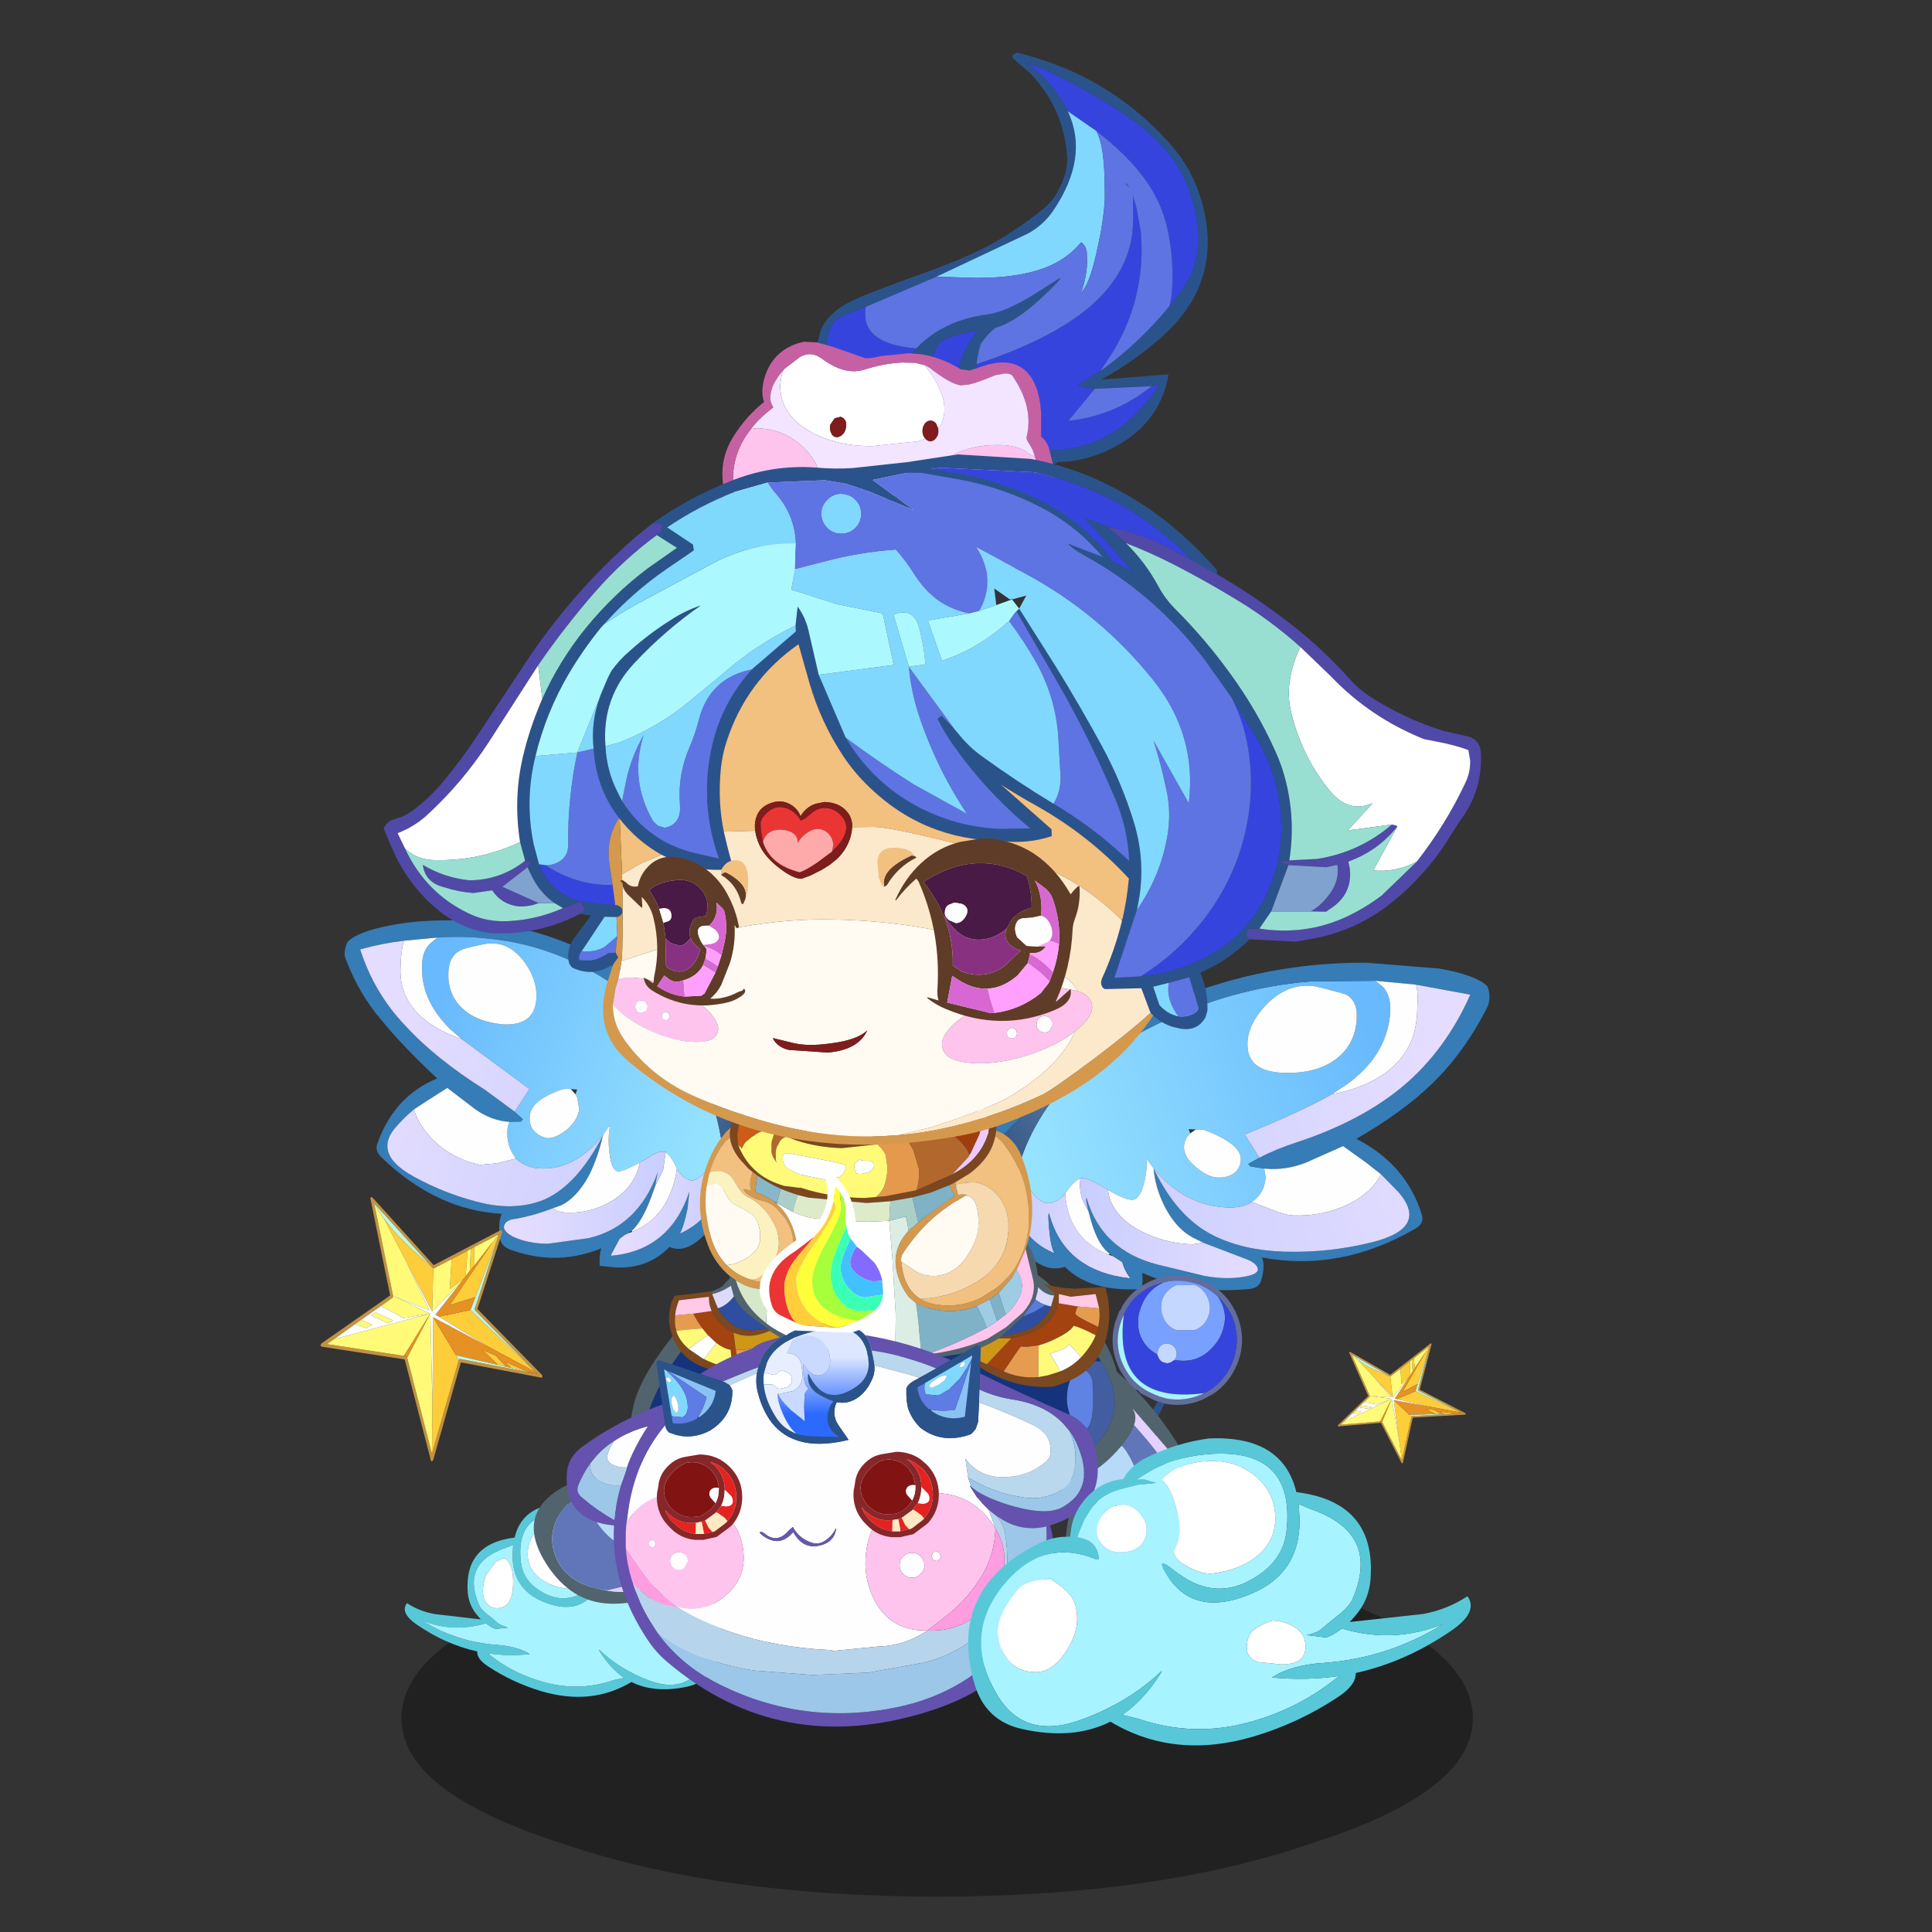 <svg xmlns:ffdec="https://www.free-decompiler.com/flash" xmlns:xlink="http://www.w3.org/1999/xlink" ffdec:objectType="frame" height="90" width="90" xmlns="http://www.w3.org/2000/svg"><rect width="100%" height="100%" fill="#333333" stroke="none"/><use ffdec:characterId="44" height="176.7" transform="translate(12.7 1.958) scale(.489)" width="122.8" xlink:href="#a"/><defs><g id="a" transform="translate(-25.95 -4)"><use ffdec:characterId="1" height="9.8" transform="matrix(1.839 0 0 3.464 38.224 146.725)" width="55.5" xlink:href="#b"/><use ffdec:characterId="3" height="32.55" transform="matrix(.565 0 0 .565 38.55 143.25)" width="53.3" xlink:href="#c"/><use ffdec:characterId="10" height="75.8" transform="matrix(.583 .018 -.032 .564 33.55 77.734)" width="187.15" xlink:href="#d"/><use ffdec:characterId="12" height="33.55" transform="matrix(.565 0 0 .565 93.422 121.5)" width="44.05" xlink:href="#e"/><use ffdec:characterId="14" height="57" transform="matrix(.565 0 0 .565 86 120.3)" width="49.6" xlink:href="#f"/><use ffdec:characterId="14" height="57" transform="matrix(.146 .546 -.546 .146 77 119.25)" width="49.6" xlink:href="#f"/><use ffdec:characterId="16" height="53.3" transform="matrix(.565 0 0 .565 63.7 102)" width="74.25" xlink:href="#g"/><use ffdec:characterId="18" height="68.1" transform="matrix(.565 0 0 .565 53.95 126)" width="89.55" xlink:href="#h"/><use ffdec:characterId="25" height="77.35" transform="matrix(.565 0 0 .565 77.15 3.983)" width="95.5" xlink:href="#i"/><use ffdec:characterId="27" height="135.45" transform="matrix(.565 0 0 .565 36.527 32.523)" width="185.05" xlink:href="#j"/><use ffdec:characterId="33" height="30.8" transform="matrix(.565 0 0 .565 59.05 79.85)" width="77.5" xlink:href="#k"/><use ffdec:characterId="35" height="27.75" transform="matrix(.565 0 0 .565 72.35 111.5)" width="21.95" xlink:href="#l"/><use ffdec:characterId="37" height="14.85" transform="matrix(.565 0 0 .565 62.55 138.3)" width="47.55" xlink:href="#m"/><use ffdec:characterId="39" height="143.45" transform="matrix(.159 -.075 .075 .159 25.945 118.475)" width="115.35" xlink:href="#n"/><use ffdec:characterId="41" height="120.3" transform="rotate(-40.146 243.196 -104.104) scale(.097)" width="122.3" xlink:href="#o"/><use ffdec:characterId="43" height="51.8" transform="matrix(.565 0 0 .565 92.2 137)" width="84.75" xlink:href="#p"/></g><g id="B" fill-rule="evenodd"><path d="m41.7 10.45-.5-1.3q-.7-1.6-1.65-2.5-1-.9-2.6-1.3L35.2 4.9l-1.85-.15 1.2-.4.8-.05q-3.2-2.3-7.5-2.65-9.3-.75-8.3 8.15.3 2.65 2.4 4.3 4.6 3.55 9.1.25l.8-.65q1.45-1.15.45.6-2.8 4.75-9 2.2-5.2-2.15-5.15-7.9l.1-1.65-1.3.5q-7.55 2.6-4.4 9.7.3.75 2.1 2.1l1.3 1.1 1.4.55-2 .2q-.55-.05-1.7-.95Q8.2 21.8 2.9 19.7q5.8 3.6 12.65 4.1 3.45.25 5.5 1.55-3.65.4-7.1-.15 4.1 3.4 9.4 4.85 6 1.7 11.8-.3l1.8-.4q-2.3-1.6-4.1-4.45-.2-.3-.05-.25 3.45 3.3 8.35 5.15 6.2 2.3 9.1-2.65 3.75-6.25-.8-11.75-4.1-4.85-9.6-2.6-.45.15-.4-.1.2-1.95 2.25-2.25m.7-.95.1.9.85.05q1.3.1 2.5.75 9.7 4.8 6.75 14.9-1.15 3.9-5.05 4.75-5.45 1.15-9.35-.8Q31.45 34.1 23 31.6q-4.85-1.45-9-4.2-1.9-1.25-1.8-2.5-5.4-1.2-10.3-4.6-2.75-1.95-1.55-3.55 2.1 1.4 4.7 1.85l7.75.9-.55-.65Q10.8 17.2 10.6 15q-.65-8.25 7.9-9.3Q19.95-.35 27.8 0q3.45.45 6.55 2 1.75.9 2.5 2.3 2.6.3 4.25 2.4 1 1.3 1.3 2.8" fill="#58c8d9"/><path d="m44.95 14.95-.3-.1-.05.05.35.05m-3.25-4.5q-2.05.3-2.25 2.25-.05.25.4.1 5.5-2.25 9.6 2.6 4.55 5.5.8 11.75-2.9 4.95-9.1 2.65-4.9-1.85-8.35-5.15-.15-.05.05.25 1.8 2.85 4.1 4.45l-1.8.4q-5.8 2-11.8.3-5.3-1.45-9.4-4.85 3.45.55 7.1.15-2.05-1.3-5.5-1.55-6.85-.5-12.65-4.1 5.3 2.1 10.75.45 1.15.9 1.7.95l2-.2-1.4-.55-1.3-1.1q-1.8-1.35-2.1-2.1-3.15-7.1 4.4-9.7l1.3-.5-.1 1.65q-.05 5.75 5.15 7.9 6.2 2.55 9-2.2 1-1.75-.45-.6l-.8.65q-4.5 3.3-9.1-.25-2.1-1.65-2.4-4.3-1-8.9 8.3-8.15 4.3.35 7.5 2.65l-.8.05-1.2.4 1.85.15 1.75.45q1.6.4 2.6 1.3.95.9 1.65 2.5l.5 1.3m-26.5-.5-1.3 1.75q-.3.3-.5 1.25-.25.9-.25 1.8 0 1.4.75 2.15.65.7 1.65.7 2.7 0 2.7-4.4 0-2-.6-3.1-.45-.9-1.1-.9l-.85.4-.45.25-.05.1M37.45 7.1l-.35-.05h-.25q-.85 0-1.7.85-.75.8-.75 1.7 0 1.1.65 1.8.8.65 2.05.65 1.15 0 1.85-.65.7-.7.7-1.6 0-.9-.7-1.7-.45-.7-1.1-.9l-.3-.1h-.1m-10.1-4.7q-2.6 0-4.55 1.6-2.1 1.75-2.1 4.5 0 2.35 1.9 3.95 1.95 1.55 4.9 1.9 1.05 0 2.4-.7 1.6-.75 1.6-1.75-.7-1.35-.7-2.15 0-1.2.6-2.9.6-2 1.4-2.45-.7-.8-2-1.35-1.5-.65-3.45-.65" fill="#a7f3ff"/><path d="m15.2 9.95.05-.1.45-.25.85-.4q.65 0 1.1.9.6 1.1.6 3.1 0 4.4-2.7 4.4-1 0-1.65-.7-.75-.75-.75-2.15 0-.9.25-1.8.2-.95.5-1.25l1.3-1.75M27.35 2.4q1.95 0 3.45.65 1.3.55 2 1.35-.8.45-1.4 2.45-.6 1.7-.6 2.9 0 .8.7 2.15 0 1-1.6 1.75-1.35.7-2.4.7-2.95-.35-4.9-1.9-1.9-1.6-1.9-3.95 0-2.75 2.1-4.5 1.95-1.6 4.55-1.6m10.5 4.8q.65.2 1.1.9.7.8.7 1.7 0 .9-.7 1.6-.7.65-1.85.65-1.25 0-2.05-.65-.65-.7-.65-1.8 0-.9.75-1.7.85-.85 1.7-.85h.25l.35.05.4.1" fill="#fff"/></g><g id="C" fill-rule="evenodd"><path d="M119.75 42.9q-1.25 1.7-2.75 1.7t-3.35-2.7q-1.4-2.05-1.65-3.55l.15-.7q2-7.85 8.15-15.15 6-4.85 12.8-8.6 11.8-6.55 24.7-8.05l10.55-.45 1.4 1.05Q171.1 8 171.1 10.5q0 7.35-6.5 12.6l-2.25 1.65Q157.8 27.7 148.5 32l2.2 3.25.4.6-1.75 1.1.4.4 2.25.3.3 1.45q0 2.25-1.4 3.7l-.6.55q-1.5 1.05-3.8 1.05-7.15 0-12.5-6.15l-1.3-1.65q.25 1.85-.2 4.2-.55 2.8-1.8 2.8t-4-1.55l-1.25-.7q-2.05-1.15-3.05-1.15l-.3.05-.05.05q-.9.3-2 2.1l-.3.5m40.1-36-1.55-.3h-1.2q-3.6.2-6.4 3.55-2.6 3.1-2.6 6.25 0 5 6.2 5 5.35 0 8.4-2.6 3-2.55 3-6.9 0-3.15-2.15-4.1l-3.7-.9M139.6 32.1l-.45.55q-.45.8-.45 1.65 0 1.8 2.2 3.5 2 1.6 3.6 1.6t2.6-.8q1-.85 1-2.3 0-2.7-6.4-4.9h-2.4l.3.7" fill="url(#q)"/><path d="M112 38.35q.25 1.5 1.65 3.55 1.85 2.7 3.35 2.7t2.75-1.7q.95 7.65 7.7 10.1l.7.2.65.4.9.55q.45 1.4 1.4 2.6v.1q-10.8-.9-13.8-10.55-.2.05.2 2.8.4 2.9 1.1 3.95-3.3-1.3-5.05-3.75l-1.2-1.95-.8-1.8-.35 1q-.15-4.15.8-8.2" fill="url(#r)"/><path d="M120.3 22.5q-6.15 7.3-8.15 15.15l-.15.7q-.95 4.05-.8 8.2l-.15.8-5.3 1.2q-4.95 1.25-7.15 2.05-.6.2-1.05.5 5.3-11.4 14.5-21.05 3.9-4.1 8.25-7.55" fill="url(#s)"/><path d="m152 37.65-2.25-.3-.4-.4 1.75-1.1q2.5-1.5 5.95-2.8 10.3-3.9 16.8-10 6.65-6.3 10.15-15.8l-8.95-1.4-6.7-.45-10.55.45q-12.9 1.5-24.7 8.05-6.8 3.75-12.8 8.6-4.35 3.45-8.25 7.55-9.2 9.65-14.5 21.05.45-.3 1.05-.5 2.2-.8 7.15-2.05l5.3-1.2.15-.8.35-1 .8 1.8 1.2 1.95q1.75 2.45 5.05 3.75-.7-1.05-1.1-3.95-.4-2.75-.2-2.8 3 9.65 13.8 10.55h.1l-.1-.1q-.95-1.2-1.4-2.6l-.9-.55-.65-.4-.6-.4q-1.95-1.35-3.3-5.4l-.55-1.7q-.65-2.1-.4-2.15 2.95 8.75 12.25 10.85l7.65 1.65q3.85.6 6.9-.15 2.2-.55 1.7-1.55-.45-.9-2.2-1.45l-6.9-2.45-1.6-.75q-2.9-1.4-5-5.15-1.75-3.2-2.15-6.35 4.3 8.2 10.5 11.05 5 2.3 11.55 2.3 7.4 0 14.45-2.1 8.95-2.7 3.7-8.5L171.1 38l-2.55-1.9-3.9-2.65-5.85 2.95q-3.3 1.5-6.8 1.25m-96.2-18.4q-5.45-5.2-11.3-9-10.15-6.55-20.85-7.3-4.3-.4-8.65.05l-5.4.7Q6 4.25 2.5 5.4q2.7 7.3 8.05 12.6 5.2 5.4 13.65 10.45l5 3.5 1.45 1.25-.35.4-1.85.1q-2.95-.1-5.7-1.95L18 28.3l-3.15 2.25-2.1 1.55q-1.35 1.25-2.45 2.65-4.2 4.9 3 8.65 5.6 2.95 11.8 4.2 5.4 1 9.7-.95 5.25-2.6 9-11.1-.5 3.35-1.85 6.7-1.8 3.9-4.3 5.25l-1.35.55Q33.5 49.3 30.45 50q-1.55.2-1.85 1.05Q28.15 52 30 53q2.55 1.15 5.85 1.05l6.55-1.15q7.95-2.15 10.7-11.45l-.3 2.35-.55 1.9q-1.2 4.05-2.85 5.75-.4.1-.5.4-.4.2-.65.35l-.75.65-1.25 2.75-.1.15h.1q9.55-1.2 12.2-11.25l-.15 2.9q-.4 2.9-1 4.25 2.9-1.5 4.55-4.05.5-1.45 1.05-2.1l.75-1.9.3 1 .15.9 4.8 1.1q4.6 1.2 6.65 2.05.55.15.95.55-4.95-11.8-13.3-21.9-3.65-4.35-7.4-8.05M42.25 5.95q11.8 6.65 23.05 19.2 9.55 10.8 12.5 24.35l.1 1.7-.15.9v.05l-.05-.05q-1.65.15-3.65-.65-5.2-2.7-10.35-3.6l-1.55 2.8q-3.35 4.6-6.45 3.3-3.15 3.75-8.45 3.75l-2.75-.2q-.2-1.85.1-2.95-3.9 1.8-8.05 1.85-3.4 0-6.9-1.2-1.45-.55-1.7-1.95-.45-2.8.1-4-10.8-.3-20.2-8.95-1.2-1.1-.7-2.4 2.3-7.95 9.1-11.15-6-5.35-9.5-9.4-3.95-4.3-6.4-10Q-.05 6.6 0 5.9l.05-.55Q.25 4.2.55 4q1.6-1.6 6.2-2.7Q10.1.45 14.2.15l2.1-.1q13.45-.55 25.95 5.9M111.5 49.6q-5.7 1.1-11.3 3.7-2.15.95-3.9.65l-.05.05v-.05q-.15-.05-.15-.9l.1-1.55q3.1-13.35 13.55-23.5 12.45-12 26-18.35 14.6-6.8 30.95-7.25l11.95.6q5.75.85 7.85 2.55.4.3.6 1.5.2 1.35-.3 2.45-3.25 7.5-8.15 12.9-4.5 4.95-11.9 9.75 8.35 4.05 11.35 12.35.6 1.5-.85 2.45-11.75 7.75-24.8 5.7.65 1.3.1 3.85-.3 1.35-2 1.55-9.5 1.2-17.5-2.2.25 1.1.05 2.75-8.4.8-12.7-3.35-3.6 1.35-7.25-3-1.15-1.35-1.65-2.65" fill="#367cb6"/><path d="M15 3q4.35-.45 8.65-.05 10.7.75 20.85 7.3 5.85 3.8 11.3 9 5.45 7.6 7.3 16.05l.15.75q-.25 1.45-1.5 3.7-1.75 2.85-3 2.9-1.35-.15-2.55-1.85l-.2-.45q-1-1.95-1.8-2.3v-.1h-.25q-1-.2-2.7 1.2l-1.15.7q-2.45 1.55-3.45 1.65-1.15-.15-1.6-3.1-.45-2.6-.15-4.6-.6.7-1.1 1.75-.1-.05-.05.05-4.6 6.35-10.7 5.75-1.95-.3-3.2-1.5l-.5-.7Q28.2 37.5 28.2 35.2q-.05-.75.25-1.5l1.85-.1.35-.4-1.45-1.25.35-.6 1.85-3.3L19.9 20 18 18.45Q12.7 13.5 12.75 7.6q-.1-2.2 1.1-3.55L15 3m23.95 25.7.25-.8-1.05-.05-1-.05q-5.5 2.05-5.45 4.9 0 1.6.85 2.4.85.9 2.2 1.15 1.3.05 3.1-1.5 1.85-1.85 1.85-3.65l-.4-1.8-.35-.6m-14.8-25-.95.05-1.3.3q-2.4.6-3 .95-1.85 1.05-1.8 3.7 0 3.7 2.5 6 2.45 2.3 6.9 2.6 5.2.1 5.2-4.55 0-3.05-2.15-5.9-2.4-3.15-5.4-3.15" fill="url(#t)"/><path d="m119.75 42.9.3-.5q1.1-1.8 2-2.1l.05.1q-.1 1.3.3 2.75.25.9 1.3 2.55l.55 1.7q1.35 4.05 3.3 5.4l-.1.2q-6.75-2.45-7.7-10.1m6.95-.85q2.75 1.55 4 1.55t1.8-2.8q.45-2.35.2-4.2l1.3 1.65-.05-.05q.4 3.15 2.15 6.35 2.1 3.75 5 5.15l1.6.75-1.7.35q-4.8 0-9-2.2-4.6-2.45-5.3-6.55m23.6 1.3.6-.55q1.4-1.45 1.4-3.7l-.3-1.45q3.5.25 6.8-1.25l5.85-2.95 3.9 2.65 2.55 1.9q-1.35 3.15-5 5.2-4 2.2-8.8 2.2-1.5 0-3.35-.75l-3.65-1.3m12.05-18.6 2.25-1.65q6.5-5.25 6.5-12.6 0-2.5-1.35-4.05l-1.4-1.05 6.7.45q.3.85.4 2.25l.05 2.7q0 6.75-5.3 10.6-3.25 2.35-7.85 3.35M49.4 51.45q1.65-1.7 2.85-5.75l.55-1.9 1.15-2.75.25-2.9v-.1q.8.35 1.8 2.3l.2.45q-.8 8.1-6.7 10.8l-.1-.15m-13.1-3.4 1.35-.55q2.5-1.35 4.3-5.25 1.35-3.35 1.85-6.7.5-1.05 1.1-1.75-.3 2 .15 4.6.45 2.95 1.6 3.1 1-.1 3.45-1.65-.6 4.4-4.6 6.9-3.65 2.25-7.75 1.9-.6-.1-1.45-.6M12.75 32.1l2.1-1.55L18 28.3l4.75 3.45q2.75 1.85 5.7 1.95-.3.75-.25 1.5 0 2.3 1.15 3.95l.5.7-3.05.9-2.75.35q-4-.7-7.2-3.35-3.05-2.6-4.1-5.65M9.6 3.7 15 3l-1.15 1.05q-1.2 1.35-1.1 3.55-.05 5.9 5.25 10.85L19.9 20q-3.9-1.25-6.45-3.25-4.25-3.45-4.2-8.7-.05-1.85.05-2.3 0-1.25.3-2.05m29.35 25 .35.6.4 1.8q0 1.8-1.85 3.65-1.8 1.55-3.1 1.5-1.35-.25-2.2-1.15-.85-.8-.85-2.4-.05-2.85 5.45-4.9l1 .05.8.85m-14.8-25q3 0 5.4 3.15 2.15 2.85 2.15 5.9 0 4.65-5.2 4.55-4.45-.3-6.9-2.6-2.5-2.3-2.5-6-.05-2.65 1.8-3.7.6-.35 3-.95l1.3-.3.95-.05m135.7 3.2 3.7.9q2.15.95 2.15 4.1 0 4.35-3 6.9-3.05 2.6-8.4 2.6-6.2 0-6.2-5 0-3.15 2.6-6.25 2.8-3.35 6.4-3.55h1.2l1.55.3M140.5 31.4h1.2q6.4 2.2 6.4 4.9 0 1.45-1 2.3-1 .8-2.6.8t-3.6-1.6q-2.2-1.7-2.2-3.5 0-.85.45-1.65l.45-.55.9-.7" fill="#fefeff"/><path d="M43.8 35.55q-3.75 8.5-9 11.1-4.3 1.95-9.7.95-6.2-1.25-11.8-4.2-7.2-3.75-3-8.65 1.1-1.4 2.45-2.65 1.05 3.05 4.1 5.65 3.2 2.65 7.2 3.35l2.75-.35 3.05-.9q1.25 1.2 3.2 1.5 6.1.6 10.7-5.75-.05-.1.05-.05m-14.6-3.6-5-3.5Q15.75 23.4 10.55 18 5.2 12.7 2.5 5.4 6 4.25 9.6 3.7q-.3.8-.3 2.05-.1.45-.05 2.3-.05 5.25 4.2 8.7 2.55 2 6.45 3.25l11.5 8.05-1.85 3.3-.35.6" fill="url(#u)"/><path d="m52.8 43.8.3-2.35q-2.75 9.3-10.7 11.45l-6.55 1.15q-3.3.1-5.85-1.05-1.85-1-1.4-1.95.3-.85 1.85-1.05 3.05-.7 5.85-1.95.85.5 1.45.6 4.1.35 7.75-1.9 4-2.5 4.6-6.9l1.15-.7q1.7-1.4 2.7-1.2h.25v.2l-.25 2.9-1.15 2.75" fill="url(#v)"/><path d="m63.95 44.6-.3-1-.75 1.9q-.55.65-1.05 2.1-1.65 2.55-4.55 4.05.6-1.35 1-4.25l.15-2.9q-2.65 10.05-12.2 11.25v-.15l1.25-2.75.75-.65q.25-.15.65-.35l.6-.25q5.9-2.7 6.7-10.8 1.2 1.7 2.55 1.85 1.25-.05 3-2.9 1.25-2.25 1.5-3.7.8 4.25.7 8.55" fill="url(#w)"/><path d="M55.8 19.25q3.75 3.7 7.4 8.05 8.35 10.1 13.3 21.9-.4-.4-.95-.55-2.05-.85-6.65-2.05l-4.8-1.1-.15-.9q.1-4.3-.7-8.55l-.15-.75q-1.85-8.45-7.3-16.05" fill="url(#x)"/><path d="M134 38.25q5.35 6.15 12.5 6.15 2.3 0 3.8-1.05l3.65 1.3q1.85.75 3.35.75 4.8 0 8.8-2.2 3.65-2.05 5-5.2l3.05 2.95q5.25 5.8-3.7 8.5-7.05 2.1-14.45 2.1-6.55 0-11.55-2.3-6.2-2.85-10.5-11.05l.05.05m17.1-2.4-.4-.6-2.2-3.25q9.3-4.3 13.85-7.25 4.6-1 7.85-3.35 5.3-3.85 5.3-10.6l-.05-2.7q-.1-1.4-.4-2.25l8.95 1.4q-3.5 9.5-10.15 15.8-6.5 6.1-16.8 10-3.45 1.3-5.95 2.8" fill="url(#y)"/><path d="m122.1 40.25.3-.05q1 0 3.05 1.15l1.25.7q.7 4.1 5.3 6.55 4.2 2.2 9 2.2l1.7-.35 6.9 2.45q1.75.55 2.2 1.45.5 1-1.7 1.55-3.05.75-6.9.15l-7.65-1.65q-9.3-2.1-12.25-10.85-.25.05.4 2.15-1.05-1.65-1.3-2.55-.4-1.45-.3-2.75v-.15" fill="url(#z)"/></g><g id="D" fill-rule="evenodd"><path d="M29.65 13.3q-2.2-1.2-2.95-3.5-.65-2.25.3-4.65 1.1-2.85 3.8-4 2.95-.7 5.95.4 1.85.75 3.15 2 1.7 2.45 1 5.1-.45 2.15-2.3 3.9-2.4 2.35-6 1.7l.25-.45q.25-.7-.05-1.35-.25-.6-.9-.85-.6-.25-1.25 0-.6.3-.8.95l-.2.75m3.2-11.65Q31.2 2.4 30.6 3.9q-.6 1.65.1 3.2.65 1.55 2.25 2.15l3.1-.05q1.65-.65 2.25-2.3.6-1.5-.1-3.1-.65-1.6-2.25-2.2l-3.1.05" fill="#78a0ff" transform="translate(.05)"/><path d="m29.65 13.3.2-.75q.2-.65.8-.95.65-.25 1.25 0 .65.25.9.85.3.65.05 1.35l-.25.45-.6.4q-.6.3-1.3 0-.6-.2-.85-.9l-.2-.45m3.2-11.65 3.1-.05q1.6.6 2.25 2.2.7 1.6.1 3.1-.6 1.65-2.25 2.3l-3.1.05q-1.6-.6-2.25-2.15-.7-1.55-.1-3.2.6-1.5 2.25-2.25" fill="#c4d7ff" transform="translate(.05)"/><path d="M29.75 21.25 29.1 21l-2.25-1.15-.25-.3q-.25-.3-.35-.25l-.1.05-.3-.2q-1-.85-1.65-1.95-.7-.9-1.1-1.95-1.6-3.65-.5-7.4l.35-.95.3-.8.35-.45.2-.5Q25.5 2.3 28.7.9q4.15-1.75 8.35-.15 4.2 1.65 6 5.75 1.8 4.2.15 8.35-1.35 3.35-4.2 5.2l-1.6.85q-3.25 1.4-6.5.7l-1.15-.35M39.9 3.55q-1.3-1.25-3.15-2-3-1.1-5.95-.4l-1.7.55q-3.55 1.5-5.05 4.9l-.25.6q-1.6 3.9.05 7.7 1.7 3.8 5.6 5.25l.7.3 1.1.3q2.95.55 5.8-.65l.5-.25.95-.5q2.65-1.7 3.9-4.8 1.45-3.9-.1-7.65-.95-2-2.4-3.35" fill="#636d9c" transform="translate(.05)"/><path d="M30.8 1.15q-2.7 1.15-3.8 4-.95 2.4-.3 4.65.75 2.3 2.95 3.5l.2.45q.25.7.85.9.7.3 1.3 0l.6-.4q3.6.65 6-1.7 1.85-1.75 2.3-3.9.7-2.65-1-5.1 1.45 1.35 2.4 3.35 1.55 3.75.1 7.65-1.25 3.1-3.9 4.8l-.95.5q-3.85.5-6.65-.1l-.4-.1Q22.65 17.7 24.05 6.6q1.5-3.4 5.05-4.9l1.7-.55" fill="#3644de" transform="translate(.05)"/><path d="M24.05 6.6q-1.4 11.1 6.45 13.05l.4.1q2.8.6 6.65.1l-.5.25q-2.85 1.2-5.8.65l-1.1-.3-.7-.3q-3.9-1.45-5.6-5.25-1.65-3.8-.05-7.7l.25-.6" fill="#a7f3ff" transform="translate(.05)"/><path d="m29.75 21.25 1.15.35q-2.3 5.1-6.4 8.1-3.05 2.25-7.05 3.3-4.75 1.3-9.35-.55Q2.85 30.3.2 25q-.6-1.2.4-.2l2.65 2.95q5.5 7 14.95 3.5 3.55-1.35 6.3-3.55 3.2-2.6 5.25-6.45" fill="#2b538b" transform="translate(.05)"/></g><g id="E" fill-rule="evenodd"><path d="m31.75 31.4-.65.5q-6.6 5.45-13.45.1Q11.3 27.1 7.4 20.15 6.15 17.9 4.7 17.1l-.65-1.15q-1.1-1.85-1.4-3.9-.6-3.9 3.95-6.75 9.15-5.7 16.55-.65l-.05.05q6.1 5.05 10.3 11.9h-1.15q-1.35.35-2.3 1.05-.85.55-1.35 1.35-.95 1.5-.95 4 0 2.45 2.05 5.75l.2.35 1.85 2.3" fill="#15337c"/><path d="M16.05 0q6.75.6 9.85 5.15 8.1 5.3 10.15 13.2 7.9 7.05 12.55 16.3.95 1.85 1 4.05.15 7.1-1.7 10.85-2.25 4.65-8.25 6.65-9.75 3.2-12.05-6.05-.45-1.9 0-5.25.45-3 .7-3.05l-4.5-4.95q-5.85.05-11.35-5.6Q6.1 24.7 2.7 16.7h.15Q-4.2 8.9 6.1 3.15 10.75.55 16.05 0M33.4 16.6Q29.2 9.75 23.1 4.7l.05-.05Q15.75-.4 6.6 5.3q-4.55 2.85-3.95 6.75.3 2.05 1.4 3.9l.65 1.15q1.45.8 2.7 3.05Q11.3 27.1 17.65 32q6.85 5.35 13.45-.1l.65-.5q6.9-6.25 1.75-14.65l-.1-.15m5.4 8.05-.05-.05v.1q.75 1.05.2 2.65-.5 1.5-2.1 3.5l-.8.9q-4.5 4.95-9.2 4.95l-.75-.05q1.3 2.65 1.95 3.15.75.6 3.3.6l3.65-.3q1.45-.4 3.45-1.8-.2 1.05-2.45 2.7-2.7 2-5.25 2l-1.1-.2-.2 3.05.05.8q.25 2.95 2.35 5.25 2.45 2.6 5.75 2.6 4.8 0 7.75-4.85v-.05l.1-.1v-.1l.7-1.3.35-.75q1.45-3.45 1.45-7.6 0-4.1-2.6-7.55l-6.55-7.55" fill="#51646d"/><path d="M38.95 27.35q4.7 5.2 6 8 1.5 3.25 1.5 9.55l-.05 2.4-.25.8-.7 1.3v.1l-.1.1v.05Q42.4 54.5 37.6 54.5q-3.3 0-5.75-2.6-2.1-2.3-2.35-5.25l1.65.15q3.35 0 6.3-1.8 3.4-2.1 3.4-5.3 0-1.6-1.65-5.05-1.55-3.3-2.35-3.8 1.6-2 2.1-3.5" fill="#6176b9"/><path d="m38.75 24.7.05-.05 6.55 7.55q2.6 3.45 2.6 7.55 0 4.15-1.45 7.6l-.1-.05.05-2.4q0-6.3-1.5-9.55-1.3-2.8-6-8 .55-1.6-.2-2.65" fill="#e5d1ff"/><path d="M36.85 30.85q.8.5 2.35 3.8 1.65 3.45 1.65 5.05 0 3.2-3.4 5.3-2.95 1.8-6.3 1.8l-1.65-.15-.05-.8.2-3.05 1.1.2q2.55 0 5.25-2 2.25-1.65 2.45-2.7-2 1.4-3.45 1.8l-3.65.3q-2.55 0-3.3-.6-.65-.5-1.95-3.15l.75.05q4.7 0 9.2-4.95l.8-.9" fill="#b7daf8"/><path d="m31.75 31.4-1.85-2.3q1.25-1.1 1.65-2.05.5-1.2.5-4.05l-.1-3.15q-.35-1.5-2-2.2.95-.7 2.3-1.05h1.15l.1.15q5.15 8.4-1.75 14.65" fill="#425da0"/><path d="m29.9 29.1-.2-.35q-2.05-3.3-2.05-5.75 0-2.5.95-4 .5-.8 1.35-1.35 1.65.7 2 2.2l.1 3.15q0 2.85-.5 4.05-.4.95-1.65 2.05" fill="#5e83e3"/></g><g id="F" fill-rule="evenodd"><path d="m12.7 7.65.65-.75q3.75-3.4 9.05-4.4 4.7-1.15 9.8-1.5 4.95-.4 9.9-.05 5.35 2.1 6.45 2.8Q52.35 6 52.7 8.4l-.05 1.2v.1l-.05.2-.25.85-1.4 3.05-.3.45q-.3-.95-1.15-1.95l-.55-.55-.1-.1Q47 9.85 45.15 9.8l-2.5-.05-1.2.05q.65-.65 1.5-1.15 1.5-1.2.8-2.4l-1.25 1.4-1.45 1.1-.15-1.9-.4-1.95q-.1-1-.8-2.05l-.8-1.25-.7-.3-1.05-.1-8.2.6-5.2.55-.2 3.45-.2 5.05q-3-.9-5.65-2.6 0-.55-.85-.95-.8-.5-1.45-.45l-1.7.3q-.7.15-1 .5" fill="#a03d0e"/><path d="M42.1.95q5.45.4 9.45 3.75 2.65 2.25 2.4 5.1l-.1.8-.05.1q-1.4 4.35-5.9 6.7l-.35.15.35-.2 2.7-2.95q-.15-.05.05-.15l.3-.45 1.4-3.05.25-.85.05-.2v-.1l.05-1.2q-.35-2.4-4.15-4.65-1.1-.7-6.45-2.8" fill="#eec9ff"/><path d="m47.55 17.55.35-.15q4.5-2.35 5.9-6.7l.05-.1.1-.8q.25-2.85-2.4-5.1-4-3.35-9.45-3.75Q37.15.6 32.2 1q-5.1.35-9.8 1.5-5.3 1-9.05 4.4l-.65.75h-.1l-.75 1.5-.1.45-.2 1.05.05.95.1.95q.9 2.3 2.5 3.9l.75.7q1.85 1.5 4.45 2.25l2.75.35h.15q5.15 1.65 10.7 1.7l1.85-.15 1.7-.15 5.15-1 5.1-2.25.7-.35h.05m7.65-7.45-.15.9q-.7 3.65-4.45 6.4l-2.3 1.4-.95.5-3.4 1.3-2.9.75-3.65.65h-.05l-4 .3-9.8-.9-1.8-.45q-1.5-.45-2.9-1.05-2.1-.95-3.95-2.25l-.8-.6-.7-.55-1.5-1.65q-1.4-1.8-1.6-3.55-.1-.9.1-1.7.5-2.05 2.6-3.95l1.1-.7q3.9-2.35 8.95-3.3Q28.2.5 33.75.15q5.4-.55 10.75.7 5.35 1.05 9.1 4.85 1.5 1.5 1.6 3.55v.85M41.05 8.75l1.45-1.1 1.25-1.4q.7 1.2-.8 2.4-.85.5-1.5 1.15l-.1.1-2.1 1.2q-.25-.05-.15.1l-3.95 1.2-5.95.65q-3.95-.1-7.55-1.25l-1.6-.6-.2-.1q-1.05-.45-1.55-1.15l-1.4-2.1.8.4q2.65 1.7 5.65 2.6l.15.05.45.1q7.2 1.6 15.15-1.25.5-.45 1.2-.55.6-.4.75-.45" fill="#7c471e"/><path d="M22.3 19.75h-.15v-.05h.05q.05-.05.1.05M55.05 11l.15-.9q3 1.05 4.3 4.45 2.95 7.6.95 14.6l-.3.95-1.5 3.4-.85 1.45-2.05 2.35-.15.15-1.45 1.05-.05.05-2.2 1.1q-4.3 1.75-9.2 0l-1.05-.45-1.2-1.05-.7-1q-3.3-5.75.5-10l.15-.15 1.65-1.45.6-.5 4.35-3.2 1.15-.7-.4-.9-.3-.65-.1-.3.95-.5.1.4.1.65.25 1.1.55-.1 1 .05-.25.15-1.2.7-.15.15h-.15q-5.6 3.45-9.15 9-.3.5-.25 1.15l.05.15q.35 4.5 3.2 6.25 2.05 1.3 5.5 1.1 2.6-.15 4.85-1.35l2.5-1.6q3.55-2.8 4.75-7l.15-.45q.5-1.95.5-4.15.05-7.55-4.6-13.15l-1-.85M10.4 9.6q-.2.8-.1 1.7l-.75.55Q7.7 14.35 6.9 17.2l-.15.45-.35 1.8-.05.25q-.5 3.8.65 8.05.75 2.75 2.4 4.65l.35.35q1.5 1.55 3.75 2.35l.1.05h.05l.6.2q4.55 1.35 6.15-2.9 1.9-5-2.05-9.05-1.05-1.15-2.6-1.5-2.2-.5-3.15-1.75l.1-.2 1.2.3q-.4-.95 0-2.45l.2-.75.8.6-.35 2.8q1.85.6 3.25 1.65l.35.3q2.95 2.55 3.5 7.35.3 3.15-2.1 5.3-1.35 1.2-2.8 1.55-2.45.6-5.2-1.1l-.25-.15-1.05-.75Q7.8 32.55 6.6 29.45q-3.2-8.4 1.1-16.4l.85-1.35 1.05-1.35.8-.75m12.95 1.25.2-5.05.2-3.45 5.2-.55 8.2-.6 1.05.1.7.3.8 1.25q.7 1.05.8 2.05l.4 1.95.15 1.9q-.15.05-.75.45-.1-2.1-.6-4-.55-1.9-1.5-3.05l-1.45-.05-3.55.35-8.3.25-.95 8.3-.45-.1-.15-.05" fill="#d4994d"/><path d="M10.3 11.3q.2 1.75 1.6 3.55l1.5 1.65.7.55-.2.75q-.4 1.5 0 2.45l-1.2-.3-.1.2q.95 1.25 3.15 1.75 1.55.35 2.6 1.5 3.95 4.05 2.05 9.05-1.6 4.25-6.15 2.9l-.6-.2q1.35.4 3.05-1.6 1.85-2.15 1.85-4.55 0-2.2-1.65-4.55-1.55-2.25-3.5-3.1-1.15-.5-2.3-2.65-.95-1.75-2.65-1.75L7.4 17l-.5.2q.8-2.85 2.65-5.35l.75-.55m38 7.5 2.3-1.4q3.75-2.75 4.45-6.4l1 .85q4.65 5.6 4.6 13.15 0 2.2-.5 4.15l-.15.45q-1.2 4.2-4.75 7l-2.5 1.6q-2.25 1.2-4.85 1.35-3.45.2-5.5-1.1 4.6-.15 8.75-2.4 6.1-3.35 6.1-9.75 0-3.45-2.1-5.6-1.85-1.9-4.1-1.9l-1.85.2-.8.2-.1-.4M23.95 11l.95-8.3 8.3-.25 3.55-.35 1.45.05q.95 1.15 1.5 3.05.5 1.9.6 4-.7.1-1.2.55Q31.15 12.6 23.95 11" fill="#f2c07f"/><path d="M47.55 17.55h-.05l-.7.35-5.1 2.25q.55-1.3.45-3.6l-.95-3.15q-.95-1.95-1.95-2.3l2.1-1.2.1-.1 1.2-.05 2.5.05q1.85.05 3.7 1.85l.1.1.55.55q.85 1 1.15 1.95-.2.1-.05.15l-2.7 2.95-.35.2m-27.7-6.45q-.95.25-1.35 1.25-.6.8-.45 2.2-.1.4.15 1-.75-1.05-.75-1.3-.25-.45-.15-1.3-.1-.85.2-1.55.1-.65.55-1.1.05-.25.25-.35.5.7 1.55 1.15" fill="#b2682c"/><path d="m41.7 20.15-5.15 1-1.7.15q.8-.55 1.4-1.7.6-1.65.6-3.3l-.3-2.1q-.4-.9-1.4-1.8l3.95-1.2q-.1-.15.15-.1 1 .35 1.95 2.3l.95 3.15q.1 2.3-.45 3.6" fill="#e5994d"/><path d="m41.05 21.35 2.9-.75 3.4-1.3.1.3.3.65.4.9-1.15.7-4.35 3.2-.6.5-1-4.2M43.2 47.9l-.65.05q-.45-6.05-.9-8.75l1.05.45q4.9 1.75 9.2 0l1.1 2.2.6 1.5-.2.1-1.35.7q-4.3 2.2-8.85 3.75m12.4-10.45 1.2 3.65-1.45 1.1-1.25-3.65.05-.05 1.45-1.05" fill="#7fb2c7"/><path d="M42.4 38.45q-2.85-1.75-3.2-6.25l2.65 1.75q1.25.65 2.75.65 3.45 0 5.75-3.45 1.85-2.8 1.85-5.4 0-4.55-2.15-4.7l.25-.15-1-.05-.55.1-.25-1.1-.1-.65.8-.2 1.85-.2q2.25 0 4.1 1.9 2.1 2.15 2.1 5.6 0 6.4-6.1 9.75-4.15 2.25-8.75 2.4" fill="#f7d9b0"/><path d="m39.2 32.2-.05-.15q-.05-.65.25-1.15 3.55-5.55 9.15-9h.15l.15-.15 1.2-.7q2.15.15 2.15 4.7 0 2.6-1.85 5.4-2.3 3.45-5.75 3.45-1.5 0-2.75-.65L39.2 32.2m-29.45.55-.35-.35Q7.75 30.5 7 27.75q-1.15-4.25-.65-8.05l.05-.25.5-.25.9-.25q.9 0 1.65 1.5.8 1.75 1.9 2.25 2.25 1.05 2.95 1.8 1.1 1.2 1.1 3.6 0 2.2-2.55 3.65-1.8 1-3.1 1" fill="#fffbf2"/><path d="M60.45 29.15q1.15 1.7 1.6 4.3l.15 1.2 1 1.25-.1-.05.2.15.75.7.15.15.8.6-.05.45q-1.4-.05-2.7-1.4l-.1.8-.35 1.25-.2.3-1.9 2.6-.15.2-3.4 3.1q-2.9 2-6.55 2.9l-.25-.15-.05.1.1.1-3.3.5-3.5.3-10.15.15q-5.55-.15-10.2-1.95l-.15-.05h-.3L18.85 45 17 43.85l-.45-.4q-2.8-1.9-4.05-3.15-.95-.9-1.5-2.15l-.05-.1-.05-.2-.45-1.6q-1.5 1.05-3.15 1.4l-.1-.45q2.15-.8 3.1-1.9l-.05-.7 1.05.75q1.3 4.35 5.1 7.2l.1.1q4.65 3.45 12.95 4.75l8.7.75 4.4-.2.65-.05q5.6-.65 10.45-2.65l3.2-2 2.85-2.5q2.25-2.5 1.75-5.3l-.15-.7-1.15-4.65.3-.95" fill="#51646d"/><path d="m55.6 37.45.15-.15 2.05-2.35.85-1.45.7 1.4.2 1.15q0 2.6-2.75 5.05l-1.2-3.65m-1.5 1.1 1.25 3.65-.05.05-1.7 1.1-.6-1.5-1.1-2.2 2.2-1.1" fill="#9ecde3"/><path d="m60.15 30.1 1.15 4.65.15.7q.5 2.8-1.75 5.3l-2.85 2.5-3.2 2q-4.85 2-10.45 2.65 4.55-1.55 8.85-3.75l1.35-.7.2-.1 1.7-1.1.05-.05 1.45-1.1q2.75-2.45 2.75-5.05l-.2-1.15-.7-1.4 1.5-3.4" fill="#ffc5ed"/><path d="M63.2 35.9q1.85.65 5.2.85l5.2-.3.45 2q.35 2.45.05 4.7-.85 7.15-7.75 9.6l-1.45.5q-4.25.35-8.4-1.2-3.9-1.5-7.1-4.35l-.1-.1.05-.1.25.15 3.9 1.8.1.05 2.85 1.2.5.2q2.55 1 5.35.75l1.6-.3 2.05-.65q2-.8 3.45-2.3l.1-.1.15-.15q1.55-1.7 2.3-3.55l.45-1.4v-.15q.35-1.5.15-3l-.6-2.4-4.2.45-2-.45v1.55q-.25 1.15-1.15 2.35-1.3 1.85-4.2 2.85l-2.65.7-2.15.05.55-.4q4.1-.8 5.25-1.55 2.15-1.4 3.05-3.45v-.05l.5-1.8.05-.45-.8-.6-.15-.15-.75-.7-.2-.15.1.05M22.25 46.7q-2.75 2.1-6.05 3.2l-.15.05-3.9.8-1.4.1-2.25-.2Q1.95 49.65.35 44L.1 42.9q-.2-1.2.05-2.65.25-1.4.8-2.3l6.25-.75.1.45.9 2.25.05.15.6.9q1.45 1.95 3.35 2.55 1.75.55 4.35-.05l.45.4q-3.35 1.5-6.1.3l-.2-.1q-1.2-.6-2.3-1.75-.8-.85-1.2-1.8-.5-1.1-.45-2.4l-5.05.6q-.55 1.35-.65 2.55v.05q-.15 1.35.2 2.55l.15.45q.55 1.4 2 2.65l2.2 1.5.3.15q2.35 1.25 4.8 1.4h1.25q1.8-.1 3.75-.8l.2-.05 5.9-2.5h.3l.15.05" fill="#7c481f"/><path d="m42.55 47.95-4.4.2.1-6.9-.55-9.35-.55-6.6 2.8-.75.3 1.3.15 1.15-.15.15q-3.8 4.25-.5 10l.7 1 1.2 1.05q.45 2.7.9 8.75" fill="#dcede5"/><path d="m56.15 44.75 3.4-3.1.15-.2 1.95-.85 1.85-1.1.95.25q-.9 2.05-3.05 3.45-1.15.75-5.25 1.55m-39.6-1.3q-2.6.6-4.35.05-1.9-.6-3.35-2.55l-.6-.9q1.45-.4 2.7-2l.05.1q.55 1.25 1.5 2.15 1.25 1.25 4.05 3.15" fill="#2e4fa0"/><path d="m57.75 45.1 2.65-.7q2.9-1 4.2-2.85.9-1.2 1.15-2.35l3.2.55-.25.55-.15.65q0 .3 1.85 1.25l2 1-.45 1.4-1.5-.75q-1.3-.6-2.2-.85l-.05.1q-.65.95-3 2.1-1.55.75-2.85 1.1l-1.95.25-1.05-.05-.15.15L58 48.4l-1.55 2.3-2.85-1.2 4.15-4.4M7.2 40.5q.4.95 1.2 1.8 1.1 1.15 2.3 1.75l.2.1.35 2.75.05.15q.2 1.55.65 2.95H10.7l-.3-2.95q-1.15-.2-2.4-1.15l-1.4-1.3-.05-.05-.9-1.1q-.95-1.25-1.55-2.5l3.1-.45" fill="#a3430f"/><path d="M56.45 50.7 58 48.4l1.2-1.75.15-.15 1.05.05 1.95-.25-.05 5.35q-2.8.25-5.35-.75l-.5-.2m15.95-7.5-2-1q-1.85-.95-1.85-1.25l.15-.65.25-.55H69l3.55.3q.2 1.5-.15 3v.15M4.1 40.95q.6 1.25 1.55 2.5l-2.55.2-1.85.2q-.35-1.2-.2-2.55v-.05l3.05-.3M11.95 50q-.45-1.4-.65-2.95 2.6.1 3.55-.7l1.05 2.8-.2.05q-1.95.7-3.75.8" fill="#e69c4f"/><path d="M49.6 47.65q3.65-.9 6.55-2.9l-.55.4 2.15-.05-4.15 4.4-.1-.05-3.9-1.8m-38.3-.6-.05-.15-.35-2.75q2.75 1.2 6.1-.3L18.85 45l2.95 1.65-5.9 2.5-1.05-2.8q-.95.8-3.55.7" fill="#cd9718"/><path d="m34.85 21.3-1.85.15q-5.55-.05-10.7-1.7-.05-.1-.1-.05h-.05v.05l-2.75-.35q-2.6-.75-4.45-2.25l-.75-.7q-1.6-1.6-2.5-3.9l.4.3.2.25q.2-.6.7-1.15l.9-.75.4-.25q1.8-1.4 3.75-.65-.45.45-.55 1.1-.3.7-.2 1.55-.1.85.15 1.3 0 .25.75 1.3-.25-.6-.15-1-.15-1.4.45-2.2.4-1 1.35-1.25l.2.1 1.6.6q3.6 1.15 7.55 1.25l5.95-.65q1 .9 1.4 1.8l.3 2.1q0 1.65-.6 3.3-.6 1.15-1.4 1.7m27.5 25q1.3-.35 2.85-1.1 2.35-1.15 3-2.1l.05-.1q.9.25 2.2.85l1.5.75q-.75 1.85-2.3 3.55l-.15.15-.75-.85-1.3-1.4q-.3.65-1.45 1.05l-1.75.65q.55.6 1.7 2.95l-2.05.65-1.6.3.05-5.35M29.8 16.05q-.15-.4-3.9-1.05l-5.65-1.1h-.75q-.35.45-.3.9-.1 1.65 2.95 2.7l4.05.85 2.55-.45q1.05-.7 1.05-1.85M32.1 15l-.8.65v.65q-.05.45.3.9.05.2.85.2l1.3-.3q.85-.5.85-1.25-.15-.65-1.15-.7l-.45.05-.85-.2h-.05M5.65 43.45l.9 1.1.05.05q-1.95 1.2-3.2 2.35-1.45-1.25-2-2.65l-.15-.45 1.85-.2 2.55-.2M8 45.9q1.25.95 2.4 1.15l.3 2.95q-2.45-.15-4.8-1.4L8 45.9" fill="#fffb79"/><path d="m68.95 39.75-3.2-.55v-1.55l2 .45 4.2-.45.6 2.4-3.55-.3h-.05M7.2 40.5l-3.1.45-3.05.3q.1-1.2.65-2.55l5.05-.6q-.05 1.3.45 2.4" fill="#ffc9e7"/><path d="m61.8 38.55.35-1.25.1-.8q1.3 1.35 2.7 1.4l-.5 1.8v.05l-.95-.25q-1.1-.4-1.7-.95m-53.55 1.5-.05-.15-.9-2.25q1.65-.35 3.15-1.4l.45 1.6.05.2q-1.25 1.6-2.7 2" fill="#dcdafb"/><path d="m59.7 41.45 1.9-2.6.2-.3q.6.55 1.7.95l-1.85 1.1-1.95.85" fill="#587cdb"/><path d="m38.15 48.15-8.7-.75q-8.3-1.3-12.95-4.75l-.1-.1q.2-5 .35-5.95 1.45-.35 2.8-1.55 2.4-2.15 2.1-5.3-.55-4.8-3.5-7.35l.05-.1 2.7 1.5q2 1.05 5.45 1.25l4.35.3 3.05.1 3.4-.15.55 6.6.55 9.35-.1 6.9m31.35.15-.1.1q-1.45 1.5-3.45 2.3-1.15-2.35-1.7-2.95L66 47.1q1.15-.4 1.45-1.05l1.3 1.4.75.85M29.8 16.05q0 1.15-1.05 1.85l-2.55.45-4.05-.85q-3.05-1.05-2.95-2.7-.05-.45.3-.9h.75L25.9 15q3.75.65 3.9 1.05m3.2-.85.45-.05q1 .05 1.15.7 0 .75-.85 1.25l-1.3.3q-.8 0-.85-.2-.35-.45-.3-.9v-.65l.8-.65.9.2M6.6 44.6 8 45.9l-2.1 2.7-.3-.15-2.2-1.5q1.25-1.15 3.2-2.35" fill="#fff"/><path d="M18.85 19.9q1.4.6 2.9 1.05-.7 1.95-.85 2.85l-2.7-1.5.65-2.4m18.5 2.1h.05l3.65-.65 1 4.2L40.4 27l-.15-1.15-.3-1.3-2.8.75.1-2 .1-1.3" fill="#abcec9"/><path d="m21.75 20.95 1.8.45 9.8.9 4-.3-.1 1.3-.1 2-3.4.15-3.05-.1-4.35-.3q-3.45-.2-5.45-1.25.15-.9.85-2.85" fill="#ddebcb"/><path d="m11.7 12.55-.1-.95-.05-.95.2-1.05.1-.45.75-1.5h.1q.3-.35 1-.5l1.7-.3q.65-.05 1.45.45.85.4.85.95l-.8-.4 1.4 2.1q-.2.1-.25.35-1.95-.75-3.75.65l-.4.25-.9.75q-.5.55-.7 1.15l-.2-.25-.4-.3" fill="#ce5c17"/><path d="M9.75 32.75q1.3 0 3.1-1 2.55-1.45 2.55-3.65 0-2.4-1.1-3.6-.7-.75-2.95-1.8-1.1-.5-1.9-2.25-.75-1.5-1.65-1.5l-.9.25-.5.25.35-1.8.15-.45.5-.2 1.05-.05q1.7 0 2.65 1.75 1.15 2.15 2.3 2.65 1.95.85 3.5 3.1 1.65 2.35 1.65 4.55 0 2.4-1.85 4.55-1.7 2-3.05 1.6h-.05l-.1-.05q-2.25-.8-3.75-2.35" fill="#fcf2bf"/><path d="M14.9 17.65q1.85 1.3 3.95 2.25l-.65 2.4-.4-.2q-1.4-1.05-3.25-1.65l.35-2.8" fill="#88b7c8"/><path d="M16.4 42.55q-3.8-2.85-5.1-7.2l.25.15q2.75 1.7 5.2 1.1-.15.95-.35 5.95" fill="#d6e7ca"/></g><g id="G" fill-rule="evenodd"><path d="M84.8 18.25q1.55 3.35.75 6.95-.45 2.05-2.25 3.1-3.2 1.85-6.9 1.05-4.65-.75-8.7-3.25l-.45-3.2q1.8 2.55 4.9 3.05 4.95.55 8.6-2.45.8-.65.85-1.6.2-3.2-2.95-4.65-4.45-2.15-9.1-3.8l.05-2.2q2.6 1.2 5.4 1.65 5.65.85 8.75 4.1l1.05 1.25M62.35 7.7 59.5 9.3l-1.85-.6-5.75-1.5-.05-.3-.4-2.2q5.55.8 10.9 3m-30.25.8-4.6 2.05-.9-.55-.3-.1L30.95 8l1.4-.5-.25 1" fill="#b9d7ed"/><path d="m67.7 26.1.55 1.6-.3-.25 1.3 2.05.1.05.8.95 1 1 .7 1.85.45 1.35q-2.55-4.25-6.95-5.55-4.65-1.2-9.1.95-4.25 2.15-5.4 6.8-1.25 5.1.95 9.65 2.35 4.75 7.45 5.3l1.6.05q-3.85 2.6-8.3 2.7l-7.6.75-.2-.05-.05-.05.2-.05h-.2Q39.5 55 34.55 54q-6-1.15-11.7-3.8-2.2-1-4.2-2.3 4.4 1.15 7.9-1.7 3.6-2.85 3.3-7.2-.3-4.55-3.85-7.5-3.9-3.2-8.7-2.7-4.75.9-7.15 4.85.95-9.85 6.45-16.35l.05.05.15.55.35.5.2.15.2.05.85.3.95.2q2.5.35 4.9-.95 3.8-2.4 3.7-6.75l-.1-.25-.35-.6 4.6-2.05q-.3 1.75.25 3.65 3 10.6 15.2 7.6l-1.8-2.6q-1.1-1.8-.2-3.75 1.9.4 3.6-.8 1.55-1.1 2.45-3.25.4-.95.3-2.15l5.75 1.5 1.85.6-1.1.6-.5.35-.45.5-.15.35v1.1l.05.95.2 1.15q.55 1.85 2.1 3.4 3.7 2.85 8.55 1.1l.25-.25.55-.65.4-1.2.15-3.25q4.65 1.65 9.1 3.8 3.15 1.45 2.95 4.65-.05.95-.85 1.6-3.65 3-8.6 2.45-3.1-.5-4.9-3.05l.45 3.2m-5.95 12.7q.25-.2.6-.2l.55.2.25.6-.25.55-.55.25-.6-.25-.2-.55.2-.6m-2.05.6q.65.65.65 1.5t-.65 1.45q-.6.65-1.45.65t-1.5-.65q-.6-.6-.6-1.45t.6-1.5q.65-.6 1.5-.6t1.45.6m-41.85 1.8q-.4-.4-.4-1 0-.65.4-1.1.5-.4 1.1-.4.6 0 1.05.4.45.45.45 1.1l-.45 1q-.45.5-1.05.5-.6 0-1.1-.5m-2.8-3.9-.2.4q-.15.2-.4.2l-.45-.2-.15-.4.15-.45.45-.15q.25 0 .4.15l.2.45m30.4-2.55q0-.2-.05-.05-.65 1.35-1.95 2.15-1 .6-2.1.25-2.15-.7-3.2-2.65l-.7.6q-1.95 2.35-4.2.4l-.3-.15q-.8-.1.15.6 2.85 2.1 5.1-.6l.5.75q1.6 2.2 4.25 1.45 2.2-.6 2.5-2.75M10.2 24.4h-.5q-1.05 0-1.85-.4-1-.5-1-1.35 0-.5.5-1.6l.6-1.05.2-.15q2.4-1.55 5.6-2.4-1.45 2.15-2.6 4.6-.55 1.15-.95 2.35" fill="#fefdff"/><path d="m68.25 27.7 1 .75Q71.6 29.9 75.5 31q5.7 1.55 8.2.05 4.7-2.75 3.15-8.35-.7-2.55-2.05-4.45L83.75 17q-3.1-3.25-8.75-4.1-2.8-.45-5.4-1.65l.1-2.7q7.45 3.65 15.05 6.95 3.1 1.35 4.1 4.7 3.1 10.7-7.1 13.9l-.25.1q.65 1.9.6 4.1-.35 20.65-20.8 27.15-25.2 8.05-44.45-8.35-1.75-1.5-3.1-3.5Q7.4 44.1 8 34.2q-8.5-.8-7.95-8.85.2-2.65 2.55-4.4 6.25-4.55 13.55-7.15l.5 3.45-.05.05q-5.5 6.5-6.45 16.35l-.1 1-.05.4v3.1q.2 2.6 1 5.2l.25.75q1.15 3.45 2.95 6.35l1.15 1.8q4 5.5 10.45 8.75 14.2 7.05 29.85 3.85Q67.8 62.35 75.15 53q6.3-8 5.75-18.65-4 .95-7.5-1.2l-.95-.6-.85-.65-.45-.4-1-1-.8-.95-.1-.05-1.3-2.05.3.25M64.8 6.3l-2.45 1.4q-5.35-2.2-10.9-3-.25-1.55-1.1-2.6 7.4 1.2 14.45 4.2M22.55 8.65q3.35-2.25 7.4-3.8l1.4-.5q.7-.65 1.8-1.05l3.8-1.15q-2.85 1.2-4.2 4.2l-.4 1.15-1.4.5-4.65 1.9-3.75-1.25M7.95 20Q6 21.25 4.55 23.05l-.6.75Q2.8 25.4 2 27.4q-.5 1.2.65 2.1 2.65 2.2 5.4 3.75.25-2.85 1.1-5.75l1.05-3.1q.4-1.2.95-2.35 1.15-2.45 2.6-4.6-3.2.85-5.6 2.4l-.2.15" fill="#6452ae"/><path d="M84.8 18.25q1.35 1.9 2.05 4.45 1.55 5.6-3.15 8.35-2.5 1.5-8.2-.05-3.9-1.1-6.25-2.55l-1-.75-.55-1.6q4.05 2.5 8.7 3.25 3.7.8 6.9-1.05 1.8-1.05 2.25-3.1.8-3.6-.75-6.95m-12.35 14.3.95.6q3.5 2.15 7.5 1.2Q81.45 45 75.15 53q-7.35 9.35-19.5 11.85Q40 68.05 25.8 61q-6.45-3.25-10.45-8.75 3.5 2.7 7.8 4.25 4.15 1.5 8.5 2.15l9.75.75 9.5-.4 9.15-1.65q4.9-1.1 8.75-4.2 3.9-3.2 4.95-8.2 1-4.6.2-9.35-.25-1.7-1.5-3.05M3.95 23.8q0 3.55 5.2 3.7-.85 2.9-1.1 5.75-2.75-1.55-5.4-3.75-1.15-.9-.65-2.1.8-2 1.95-3.6" fill="#9cc7e8"/><path d="m16.65 17.25-.5-3.45-1-6.8v-.1q-.05-.2.05-.3 0-.2.25-.25h.35l6.75 2.3L26.3 9.9l.3.1.9.55.35.6.1.25q.1 4.35-3.7 6.75-2.4 1.3-4.9.95l-.95-.2-.85-.3-.2-.05-.2-.15-.35-.5-.15-.55v-.1m53.05-8.7-.1 2.7-.05 2.2-.15 3.25-.4 1.2-.55.65-.25.25q-4.85 1.75-8.55-1.1-1.55-1.55-2.1-3.4l-.2-1.15-.05-.95v-1.1l.15-.35.45-.5.5-.35 1.1-.6 2.85-1.6 2.45-1.4 4.1-2.35q.1-.1.1-.05l.2-.1.15.05.4.1.05.05-.05.1.1.2-.15 4.25m-8.25 6.25q2.5 1.9 5.7 1.05l1.1-9.4.1-.45v-.45L60.4 10.2l-1.25.7q.2 2.15 1.95 3.7l.35.2M51.9 7.2q.1 1.2-.3 2.15-.9 2.15-2.45 3.25-1.7 1.2-3.6.8-.9 1.95.2 3.75l1.8 2.6q-12.2 3-15.2-7.6-.55-1.9-.25-3.65l.25-1 .4-1.15q1.35-3 4.2-4.2l.3-.15q.1-.2 1.85-.95 3.3-1.4 6.85-.9 3.15.45 4.4 1.95.85 1.05 1.1 2.6l.4 2.2.05.3M38.75 18.7l.5.15 1.7.3 5.05.15-.15-.15q-2.25-1.4-1.75-4 .25-1.25.95-1.9-1.1-.35-2.35-1.05-2.3-1.3-1.95-3.65 2.8 5.95 8.15 2.2 2-1.4 2.05-3.75l-.1-1.15-.3-1.25q-.6-1.85-1.9-2.75-2.1-1.45-6.1-.55l-.2.05-1.6.4-1 .3-1.35.5q-3.45 1.5-4.6 4.2l-.4 1.35-.1.35q-.15.95-.05 1.95.2 2.5 1.9 5.3 1.3 2.2 3.6 3M17.15 8.2l-.35-.15-.35-.15 1.25 7.75.2 1.3q2.1.35 4.05-.75.15-.2.4-.25 2.5-1.65 2.8-4.45l-8-3.3" fill="#2b538b"/><path d="m63.7 9.75.45-.65q-.05-.25-.45-.15-.4-.05-1.05.35l-1 .65-.05.05q-.4.35-.5.75l.4.25 1.2-.5.05-.05.95-.7m3.5-2.85q0-.3-.2-.3l-.3.05-.25.3V7l-.2.4.2.15.3-.05.3-.25.05-.05.1-.3m1.15-.9-.75 1.5-1.35 2-1.7 1.7-1.8 1.05-2.15-.15q-.4-.75-.2-1.9l7.95-4.65V6M17.7 15.65 16.45 7.9l.35.15q1.7 1.5 2.65 2.95.8 1.3.95 2.6l.05.65q-.05 1.25-.9 1.7l-1.6-.15-.25-.15m-.85-6.4q-.1.1-.05.3l.15.3.35.25.25-.15.05-.25-.15-.35-.25-.15-.35.05m1.65 3.55q-.25-.5-.45-.5l-.1.05-.15.15-.05.1q-.15.35-.05.95l.25 1.05.55.65.35-.3v-1.1l-.35-1.05" fill="#81d8ff"/><path d="m67.2 6.9-.1.3-.05.05-.3.25-.3.05-.2-.15.2-.4v-.05l.25-.3.3-.05q.2 0 .2.3m-3.5 2.85-.95.7-.05.05-1.2.5-.4-.25q.1-.4.5-.75l.05-.05 1-.65q.65-.4 1.05-.35.4-.1.45.15l-.45.65m-30.45.65q-.1-1 .05-1.95l1.65.35q.35 0 .65-.35.25-.35.85-.35l1.05.4q.5.4.5 1.15 0 .75-.8 1.2l-1.15.3q-.5 0-.85-.35-.4-.4-.6-.4h-1.35m-16.4-1.15.35-.05.25.15.15.35-.05.25-.25.15-.35-.25-.15-.3q-.05-.2.05-.3m1.65 3.55.35 1.05v1.1l-.35.3-.55-.65-.25-1.05q-.1-.6.05-.95l.05-.1.15-.15.1-.05q.2 0 .45.5" fill="#fff"/><path d="M61.5 14.65q1.75.35 4 .05l.9-2.65.7-2.1.75-2.3.4-1.2-1.1 9.4q-3.2.85-5.7-1.05l.05-.15M17.15 8.2l8 3.3q-.3 2.8-2.8 4.45l-.15-.1q.9-1.35 1.4-3.3l-.9-.6-2.45-1.65-3.1-2.1" fill="#89c3f4"/><path d="m68.25 6.45-.4 1.2-.75 2.3-.7 2.1-.9 2.65q-2.25.3-4-.05l-.4-.05q-1.75-1.55-1.95-3.7l1.25-.7q-.2 1.15.2 1.9l2.15.15 1.8-1.05 1.7-1.7 1.35-2 .75-1.5-.1.45M16.8 8.05l.35.15 3.1 2.1 2.45 1.65.9.6q-.5 1.95-1.4 3.3l-.25.35q-1.95 1.1-4.05.75l-.2-1.3.25.15 1.6.15q.85-.45.9-1.7l-.05-.65q-.15-1.3-.95-2.6-.95-1.45-2.65-2.95" fill="#5e7ce3"/><path d="m71.15 31.5.45.4.85.65q1.25 1.35 1.5 3.05.8 4.75-.2 9.35-1.05 5-4.95 8.2-3.85 3.1-8.75 4.2L50.9 59l-9.5.4-9.75-.75q-4.35-.65-8.5-2.15-4.3-1.55-7.8-4.25l-1.15-1.8q-1.8-2.9-2.95-6.35l1.4 1.2q2.55 2.45 6 2.6 2 1.3 4.2 2.3 5.7 2.65 11.7 3.8 4.95 1 10.15 1.2v.05l.05.05.2.05 7.6-.75q4.45-.1 8.3-2.7 5.15.25 9-3.1 3.35-3 3.9-7.4.45-3.75-1.45-6.7l-.45-1.35-.7-1.85M7.95 20l-.6 1.05q-.5 1.1-.5 1.6 0 .85 1 1.35.8.4 1.85.4h.5l-1.05 3.1q-5.2-.15-5.2-3.7l.6-.75Q6 21.25 7.95 20" fill="#b6d5ed"/><path d="M10 38.15v-3.1l.05-.4.1-1q2.4-3.95 7.15-4.85 4.8-.5 8.7 2.7 3.55 2.95 3.85 7.5.3 4.35-3.3 7.2-3.5 2.85-7.9 1.7-3.9-2.8-6.7-6.9L10 38.15M60.85 51.9l-1.6-.05q-5.1-.55-7.45-5.3-2.2-4.55-.95-9.65 1.15-4.65 5.4-6.8 4.45-2.15 9.1-.95 4.4 1.3 6.95 5.55-.1 4.7-2.7 8.65-2.35 3.65-5.9 6.35l-2.85 2.2M59.7 39.4q-.6-.6-1.45-.6t-1.5.6q-.6.65-.6 1.5t.6 1.45q.65.65 1.5.65t1.45-.65q.65-.6.65-1.45t-.65-1.5m2.05-.6-.2.6.2.55.6.25.55-.25.25-.55-.25-.6-.55-.2q-.35 0-.6.2m-46.7-1.5-.2-.45q-.15-.15-.4-.15l-.45.15-.15.45.15.4.45.2q.25 0 .4-.2l.2-.4m2.8 3.9q.5.5 1.1.5.6 0 1.05-.5l.45-1q0-.65-.45-1.1-.45-.4-1.05-.4-.6 0-1.1.4-.4.45-.4 1.1 0 .6.4 1" fill="#ffc4ed"/><path d="m11.25 44.1-.25-.75q-.8-2.6-1-5.2L11.95 41q2.8 4.1 6.7 6.9-3.45-.15-6-2.6l-1.4-1.2m61.05-9.4q1.9 2.95 1.45 6.7-.55 4.4-3.9 7.4-3.85 3.35-9 3.1l2.85-2.2q3.55-2.7 5.9-6.35 2.6-3.95 2.7-8.65" fill="#ff9de0"/><path d="m39.75 2.05 1-.3 1.6-.4.2-.05q4-.9 6.1.55 1.3.9 1.9 2.75l.3 1.25.1 1.15q-.05 2.35-2.05 3.75-5.35 3.75-8.15-2.2-.35 2.35 1.95 3.65 1.25.7 2.35 1.05-.7.65-.95 1.9-.5 2.6 1.75 4l.15.15-5.05-.15-1.7-.3-.5-.15q-1.25-1-2.25-3.3-1.05-2.4-.85-3.5.25 1.05 2.2 2.85l2.25 1.8.05.05v-.05l-.1-2.3.1-2.3.65-.9q-.65-.25-.85-2.3V7q1.1 1.9 2.45 1.9.95 0 1.55-.8.5-.7.5-1.5v-.2q-.05-1.9-1.1-3.05-1.1-1.2-2.85-1.2l-1.25.15.5-.25m1.05 9h.05v-.1l-.05.1" fill="url(#A)"/><path d="m39.25 2.3 1.25-.15q1.75 0 2.85 1.2 1.05 1.15 1.1 3.05v.2q0 .8-.5 1.5-.6.8-1.55.8-1.35 0-2.45-1.9v1.75q.2 2.05.85 2.3l-.65.9-.1 2.3.1 2.3h-.05l-2.25-1.8q-1.95-1.8-2.2-2.85l.55.05 2.05-.45q1.55-.8 1.55-2.9l-.25-1.8Q39 5.15 37.2 5.15q.65-1.85 1.2-2.4.3-.3.85-.45" fill="#c9d9ff"/><path d="m39.75 2.05-.5.25q-.55.15-.85.45-.55.55-1.2 2.4 1.8 0 2.35 1.65l.25 1.8q0 2.1-1.55 2.9l-2.05.45-.55-.05q-.2 1.1.85 3.5 1 2.3 2.25 3.3-2.3-.8-3.6-3-1.7-2.8-1.9-5.3h1.35q.2 0 .6.4.35.35.85.35l1.15-.3q.8-.45.8-1.2t-.5-1.15l-1.05-.4q-.6 0-.85.35-.3.35-.65.35l-1.65-.35.1-.35.4-1.35q1.15-2.7 4.6-4.2l1.35-.5" fill="#e6eeff"/><path d="M45.45 34.75q-.3 2.15-2.5 2.75-2.65.75-4.25-1.45l-.5-.75q-2.25 2.7-5.1.6-.95-.7-.15-.6l.3.15q2.25 1.95 4.2-.4l.7-.6q1.05 1.95 3.2 2.65 1.1.35 2.1-.25 1.3-.8 1.95-2.15.05-.15.05.05" fill="#6857b0"/></g><g id="H" fill-rule="evenodd"><path d="m42.3 9.9-.35-.7q-1.5-2.9-4.35-5.6l-2-1.75q2.5.75 7 3.1 3.5 1.85 6.6 3.75 5.2 3.2 8.25 6.25 3.7 3.7 5.3 8.25.9 2.45 1.35 5.25 1.1 6.7-2.75 11.85l-1.9 2.45q.5-1.75.5-4.85 0-4.1-.7-7.5-.8-3.85-2.5-6.8-2.95-5.2-9.6-10.35L42.3 9.9m5.5 43.8L44 56.1l1.4.35 1.45.25-4.45 5.4q7.75-.8 14.05-5.85l1.3-.35-.85 1.35q-7 9.8-17.8 9.85l.1.35-12.15 2.25q-13.2 2.75-20.45-7.35-2.25-3.2-3.25-5.3-1.2-2.5-1.65-5.55-.2-1.95 0-3 .3-1.65.8-2.5.65-1.05 1.95-1.6l3.75-1.5-.05 1.3q0 3.35 4 4.8 1.8.65 4.6.9l-1.2 1.45h.55l-.5 1.2Q12.05 63.5 20.75 68.4q-2.9-4.8-3.9-10.95-.35-2 .75-3.35l1.6-2.25 1.4-2.9q2.5-1.55 6.05-1.95l.5-.05q-1.8 1.95-2.8 4.7l-.55 2.1.3.2q-.35 1.4-.4 3.05-.25 7.85 5.4 8.85v-.2Q26.4 59.8 26.75 54l.15-1.45q12.45-4.1 18.95-9.55 6.45-5.45 7.35-12.6l.15-2.4-.05-3.6h.05l.55 1.85.75 4.15.1 2.8q0 9.35-4.95 17.45l-2 3.05" fill="#3644de" transform="translate(.1)"/><path d="m59.45 42.75 1.9-2.45q3.85-5.15 2.75-11.85-.45-2.8-1.35-5.25-1.6-4.55-5.3-8.25Q54.4 11.9 49.2 8.7q-3.1-1.9-6.6-3.75-4.5-2.35-7-3.1l2 1.75q2.85 2.7 4.35 5.6l.35.7q3.65 7.75-2.45 16.75-1.6 2.35-4.05 3.75l-.7.35-14.95 7.05L8.2 42.9l-3.75 1.5q-1.3.55-1.95 1.6-.5.85-.8 2.5-.2 1.05 0 3 .45 3.05 1.65 5.55 1 2.1 3.25 5.3 7.25 10.1 20.45 7.35l12.15-2.25-.1-.35q10.8-.05 17.8-9.85l.85-1.35-1.3.35-9.6.45-1.45-.25-1.4-.35 3.8-2.4q6.4-4.55 11.65-10.95M42.2 17.65q-.55-8.2-6.15-14.05L33.1 1q-.2-.15-.1-.45l.05-.15.35-.25.35-.15q5.4 1.35 10.2 3.6 8.95 4.3 15.7 11.9 1.8 2.05 3.1 4.4 1.3 2.35 2.05 4.95 4 13.65-6.65 23.1-4.7 4.15-10.2 7.2l11.35-.9q-1.6 9.3-11.35 13.3-3.6 1.45-7.3 1.5-5.05 3.05-12.6 3.8-11.9 1.25-18.7-3.3-6.85-4.6-9.2-15.4-.4-1.75-.15-4.2T1.05 46q.8-1.55 3.1-3.15 1.55-1.05 5.2-2.45 3.35-1.3 10.95-4.05Q27 33.8 30.65 31.6q4.25-2.55 7.7-5.4 1.7-1.4 2.8-3.85 1.15-2.5 1.05-4.7M16.75 49.9q4.5-4.75 12.05-5.75 3.05-.4 7.95-3.45L41 38q.25.25-3.55 3.75-4.25 3.85-7.35 4.65-1.55 1.25-2.5 2.8-.5 1.65-.7 3.35L26.75 54q-.35 5.8 2.35 11.65v.2q-5.65-1-5.4-8.85.05-1.65.4-3.05l-.3-.2.55-2.1q1-2.75 2.8-4.7l-.5.05q-3.55.4-6.05 1.95l-1.4 2.9-1.6 2.25q-1.1 1.35-.75 3.35 1 6.15 3.9 10.95-8.7-4.9-5.15-15.85l.5-1.2h-.55l1.2-1.45" fill="#2b538b" transform="translate(.1)"/><path d="m42.3 9.9 4.85 3.35q.65 1.3.95 3.2.45 2.6.45 7.75 0 2.1-.7 6.2l-.45 2.15q-1.4 6.9-3.05 8.05.4-.4.8-2.15t.4-3.15l-.05-1.7q-.2-1.1-.95-1.6-2.35 2.85-6.1 4.3-4.5 1.7-11.4 1.7l-6.9-.2 14.95-7.05.7-.35q2.45-1.4 4.05-3.75 6.1-9 2.45-16.75" fill="#81d8ff" transform="translate(.1)"/><path d="M47.15 13.25q6.65 5.15 9.6 10.35 1.7 2.95 2.5 6.8.7 3.4.7 7.5 0 3.1-.5 4.85-5.25 6.4-11.65 10.95l2-3.05q4.95-8.1 4.95-17.45l-.1-2.8-.75-4.15-.55-1.85v-.05l-.1-.35.05.35v.05l.05 3.6-.15 2.4q-.9 7.15-7.35 12.6-6.5 5.45-18.95 9.55.2-1.7.7-3.35.95-1.55 2.5-2.8 3.1-.8 7.35-4.65 3.8-3.5 3.55-3.75l-4.25 2.7q-4.9 3.05-7.95 3.45-7.55 1-12.05 5.75-2.8-.25-4.6-.9-4-1.45-4-4.8l.05-1.3 11.95-5.1 6.9.2q6.9 0 11.4-1.7 3.75-1.45 6.1-4.3.75.5.95 1.6l.05 1.7q0 1.4-.4 3.15t-.8 2.15q1.65-1.15 3.05-8.05l.45-2.15q.7-4.1.7-6.2 0-5.15-.45-7.75-.3-1.9-.95-3.2m-.3 43.45 9.6-.45q-6.3 5.05-14.05 5.85l4.45-5.4m5.9-33.85-.6-.85v.2l.6.65" fill="#5e74e3" transform="translate(.1)"/></g><g id="I"><path d="m11.65-21.8 1.5 2.1q1.8 3 1.8 5.3 0 1.95-1.05 3.3l-.35-.85q-.4-.5-.95-.5-.55 0-.95.5-.4.55-.4 1.25t.4 1.2l.05.1-1.25.45-7.75.8q-6.1 0-10.45-2.5-5-2.85-5-7.8l.25-1.65.2-.75.35-.4 2.55-1.95q1.75-.95 3.3.05l.25.15.7.5q3.55 2.4 6.6 1.45 3.3-1.05 6.35-1.2h.1l2.1.05 1.65.4m-14.2 8.7-1 .25-.75 1.1q-.15.65.1 1.25.25.7.75.8.55.15 1.1-.3.5-.4.65-1.05.2-.7 0-1.3-.3-.6-.85-.75" fill="#fff" fill-rule="evenodd" transform="translate(79.6 25.8)"/><path d="M20.1 13.65q-2.95 0-5.75-1.8-4.2-2.7-4.2-8 0-5.1 3.5-8.5 3.8-3.7 10.35-3.7 2.5 0 4.3.85.15.05.35.15.45.6 1.4.9l.2.15.1.45q1.05 4.1-.2 9-.8 3.1-2.3 5.3-1.05 1.65-1.9 2.15-2.95 1.8-5.7 3.05h-.15m-33.25-2.1-1.65-1.5q-6.05-6.3-5.9-12.95.1-4.35 2.85-7.9l.2-.25.8-.1q4.5 0 7.8 3 3.7 3.4 3.7 8.9 0 5.9-4.2 8.95-1.95 1.45-3.6 1.85" fill="#ffc4ed" fill-rule="evenodd" transform="translate(79.6 25.8)"/><path d="m11.7-9.4-.05-.1q-.4-.5-.4-1.2t.4-1.25q.4-.5.95-.5.55 0 .95.5l.35.85.05.4q0 .7-.4 1.2-.4.55-.95.55-.5 0-.9-.45m-14.25-3.7q.55.15.85.75.2.6 0 1.3-.15.65-.65 1.05-.55.45-1.1.3-.5-.1-.75-.8-.25-.6-.1-1.25l.75-1.1 1-.25" fill="#7f1c1c" fill-rule="evenodd" transform="translate(79.6 25.8)"/><path d="m17.7-21.1 1.5.2 1.45-.45q5-1.95 7.75.3 2.5 2.05 2.85 7.25v4.05q.8.6 1.25 1.7l.25.95.25 1 .15.65q.3 1.3.2 2.4-.55 8.55-5.25 14.1-4.35 5.25-13.3 6.2-7.9.85-16.9-.3-9.75-1.3-14.6-5.85-5.1-4.7-5.75-13.65-.3-3.8 1.75-7.1 2.2-3.55 5.25-5.95-.6-1.55 0-3.85 1.3-4.65 5.75-6.05l.95-.25 2.15.1 1.65.45 1.2.35 5.45 1.9 1.25-.1 1.4-.3 4.6-.45 2.05.15q3.15.5 6.2 2.25l.5.3m-6.05-.7L10-22.2l-2.1-.05h-.1q-3.05.15-6.35 1.2-3.05.95-6.6-1.45l-.7-.5-.25-.15q-1.55-1-3.3-.05l-2.55 1.95-.35.4q-1.05 1.15-1.7 2.6-.6 1.6-.3 2.75l.4.85q-2.25 1.65-3.75 3.6l-.2.25q-2.75 3.55-2.85 7.9-.15 6.65 5.9 12.95l1.65 1.5q1.95 1.5 4.35 2.45 2.95 1.15 7.3 1.75Q7.7 17 13.95 15.7q2.95-.6 6.2-2l.1-.05q2.75-1.25 5.7-3.05.85-.5 1.9-2.15 1.5-2.2 2.3-5.3 1.25-4.9.2-9l-.1-.45-.05-.1-.35-1.05-.4-.75-.25-.4q-.5-.75-.4-1.05 1.25-5.05-2.35-10.3-.3-.45-1.25-.45l-1.7.3q-2.8 1.2-4.35 1.55l-1.4.15-.35-.05q-1.75-.4-4.95-2.9l-.8-.45" fill="#c561a2" fill-rule="evenodd" transform="translate(79.6 25.8)"/><path d="M13.9-11.1q1.05-1.35 1.05-3.3 0-2.3-1.8-5.3l-1.5-2.1.8.45q3.2 2.5 4.95 2.9l.35.05 1.4-.15q1.55-.35 4.35-1.55l1.7-.3q.95 0 1.25.45 3.6 5.25 2.35 10.3-.1.3.4 1.05l.25.4.4.75.35 1.05.05.1-.2-.15q-.95-.3-1.4-.9-.2-.1-.35-.15-1.8-.85-4.3-.85-6.55 0-10.35 3.7-3.5 3.4-3.5 8.5 0 5.3 4.2 8 2.8 1.8 5.75 1.8l.05.05q-3.25 1.4-6.2 2Q7.7 17-1.5 15.75q-4.35-.6-7.3-1.75-2.4-.95-4.35-2.45 1.65-.4 3.6-1.85 4.2-3.05 4.2-8.95 0-5.5-3.7-8.9-3.3-3-7.8-3l-.8.1q1.5-1.95 3.75-3.6l-.4-.85q-.3-1.15.3-2.75.65-1.45 1.7-2.6l-.2.75-.25 1.65q0 4.95 5 7.8 4.35 2.5 10.45 2.5l7.75-.8 1.25-.45q.4.45.9.45.55 0 .95-.55.4-.5.4-1.2l-.05-.4M2.1-.45q-.75-.95-.9-2.05L-.05-.85q-1.4 1.5-2.75.1-.2.4.3.6Q-.25.95 1.05-1.4 1.65.55 3.8 1q3.3.7 4.55-1.95h-.1Q6.4 1.3 3.55.45L2.1-.45" fill="#f3e5ff" fill-rule="evenodd" transform="translate(79.6 25.8)"/><path d="m2.1-.45 1.45.9q2.85.85 4.7-1.4h.1Q7.1 1.7 3.8 1 1.65.55 1.05-1.4-.25.95-2.5-.15q-.5-.2-.3-.6 1.35 1.4 2.75-.1L1.2-2.5q.15 1.1.9 2.05" fill="#699dc8" fill-rule="evenodd" transform="translate(79.6 25.8)"/><path d="M7.35-4.15h3.7-3.7m3.7 0-8.2 1.7 6.95 5.1-7.9-3.3-3.55-1.15-3.55-.6-9.7.4-5.45 1.55q-6.05 2.35-11.45 6l4.35 2.9.15.95-.25.2-4.25 2.9q-5.9 4.05-10.65 9.4l-.55.6q-3 3.7-5.45 7.85-3.75 6.4-5.55 13.75-1.85 7.45-.3 14.9l.9 3.35q1.7 4.25 5.9 5.9l1.05.4-2.9 1.1-1.35-.8q-2.6-1.75-4.05-4.85l-.6-1.25.65-.85-1.05-.25-.85-3.15q-1.15-7.25.45-14.25 1.1-4.75 3.15-9.55l.15-.35q2.85-6.4 7.35-11.95 4.65-5.7 10.5-10.1l4.85-3.4-3.4-2.15.8-.65V5.05l-1.35-.3q6-4.25 12.75-6.9 6.95-2.9 14.5-2.4 3.3.3 6.3.1l9.2-1 8.55-1.3L29.45-6Q37.3-4.55 44.3-.7q5.6 3 10.15 7 3.5 3.05 6.45 6.45v.7l-4.15-2.3q-5.7-5.85-12.55-9.7-6.7-3.6-14.15-5.2L14.4-4.5l-3.35.35m36.35 74.2L43.6 81.5l4.45-.25q6.9-.65 12.7-4.25 4.95-3.05 7.75-8.15 3.3-5.95 3.25-12.9-.1-7.7-3.95-14.5l-4.4-7.15-4.65-6.55q-8.4-11-20.25-17.5-1.9-1.05-2.7-1.95l6.75 2.6 4.35 2.3-8.35-9.3 3.9 1.55 3.1 2.75q3.3 3.25 5.45 7.25 1.15 2.15 2.95 3.95 4.95 4.95 9.15 10.75 4.6 6.3 7.65 13.15 1.15 2.5 1.8 5.2 1.6 6.5.55 13.2l-1.65.2-.05.15 1.55.45-2.9 7.8-2 2.9-1.9.05-.35 1.1.6.65q-2.65 2.6-5.7 4.35l-2.6 1.3q1.3 3 1.2 6.35l-.3 1.1q-1.5 2.7-4.8 1.85-2.3-.45-4.05-2.1l-.45-.45-1.55-4.15-6.15.15-.35-.25q-.5-.7-.1-1.6 2.15-4.75 3.35-9.7v-.05l.05-.1q.8-3.45 1.1-6.95-6.7-7.25-15.55-12.25-3.1-1.7-6.05-3.6L33 56.45l.05 1.15q-4.15 1.4-8.8.8-12.7-.2-21.8-8.9-2.6-2.45-4.5-5.3-3.85-5.8-5.75-12.4l-1.85-6.55q-8.75 6.1-12.1 16.3-.75 2.25-1 4.7-.55 5.45.5 10.6l.6 2.5.9 3.45-.05.3q-4.75.7-9.4-1.15l-2.55-1.2q-4.1-2.3-7.05-6.05l-.1-.15q-3.4-4.4-4.15-10.05l-.15-1.65q-.5-4.45 1.05-8.65l.15-.45 1.25-2.95.55-1.05q1.35-1.9 3.25-3.5 3.2-2.85 6.8-5.1 2.35-1.55 5.05-2.45-6.05 4.2-11.15 9.65-5.6 5.9-4.95 14.1.2 4.05 1.95 7.55l.85 1.7q4.5 7.1 12.8 8.9l3.55.8q-3.4-9.45-1.1-19.3 1.7-7.15 6.65-12.6l.15-.15 7.25-6.25-.05-1 .35-3.2q1.45 2 1.95 4.55l1.6 6.95L-1.7 41q4.15 7 11 11 6.95 4.05 15.05 4.4l5.1-.1q-7.45-6.15-13-14.05-1.4-1.95-2.65-4.4l.65-.55 2.3 2.4.55.65q1.8 2.25 4.05 3.85 5.8 4.2 12 7.95Q39.6 55.85 45 60.8l1.1 1q-.2-5.3-2.25-10.25Q39 40 32.7 29.4l-5.6-9.7.45-.45 6.2 9.8q4.1 6.65 7.8 13.45 3.35 6.2 5.4 12.95 2.15 7.2.45 14.6M42.95 11.7l-.4-.8.4.8m-89.4 59 .8-.7-.8-1.35 5.9.6q.45-.05.8.25.35.25.4.65.05.4-.25.75-.3.3-.75.35l-2-.05-3.85 5.8-.1.1q-.4.6-.3 1.4l2 .05q1.7-.35 2.85-1.2l1.25-.1.45.8-.85 1.15q-3.4 2.3-6.95.55l-.45-.6q-.65-2.3.8-4.3l2.85-3.85-1.8-.3m72.5-52.95.05-.15.25.1-.25.1h-.05v-.05m28.3 70.2.2.05q1.25.15 2.6-.55.7-.4.55-1.15l-1.45-4.9-3.5.95-2.6.65 1.05 3.1q1.5 1.6 3.15 1.85" fill="#2b538b" fill-rule="evenodd" transform="translate(79.6 25.8)"/><path d="M48.05 81.25q6-3.75 10.35-9.25 5-6.3 7-13.95 2.05-7.8.7-15.55-.7-4.25-2.7-8.2l4.4 7.15q3.85 6.8 3.95 14.5.05 6.95-3.25 12.9-2.8 5.1-7.75 8.15-5.8 3.6-12.7 4.25m-5.5-70.35q-4.35-5.5-10.5-8.85-6.9-3.7-14.7-5.1l-6.3-1.1 3.35-.35 15.65.75q7.45 1.6 14.15 5.2 6.85 3.85 12.55 9.7l-2.3-1.25q-5.7-3.3-12-4.45l-3.9-1.55 8.35 9.3-4.35-2.3m-89 57.75-1.05-.4q-4.2-1.65-5.9-5.9l1.1.15q5.15 3.45 11.3 3.35l.45 3.4-5.9-.6" fill="#3644de" fill-rule="evenodd" transform="translate(79.6 25.8)"/><path d="m-14.9-2 9.7-.4 3.55.6L1.9-.65l7.9 3.3-6.95-5.1 8.2-1.7 6.3 1.1q7.8 1.4 14.7 5.1 6.15 3.35 10.5 8.85L35.8 8.3q.8.9 2.7 1.95 11.85 6.5 20.25 17.5l4.65 6.55q2 3.95 2.7 8.2 1.35 7.75-.7 15.55-2 7.65-7 13.95-4.35 5.5-10.35 9.25l-4.45.25 3.8-11.45q4.1-5.9 5.2-12.85.55-3.55-.15-7.05-.9-4.4-2.25-8.65l5.95 10.55q1.4-11.5-6-20.75-8.95-11.2-21.65-18l-8.1-4.35Q23.7 14 21 19.3l-.25.35-1.6.4q-5.95-1.2-9.35-6.6-1.3-2.1-3.05-4.1Q.5 9.8-5.4 11.4l-4.9 1.25.15-4.4q-.2-5.05-3.75-8.8l-1-1.45m10.15 7.6q.95.95 2.3.95 1.35 0 2.35-.95.95-1 .95-2.35T-.1.95q-1-1-2.35-1t-2.3 1q-1 .95-1 2.3 0 1.35 1 2.35M-17.5 29.5q-4.95 5.45-6.65 12.6-2.3 9.85 1.1 19.3l-3.55-.8q-8.3-1.8-12.8-8.9l.65-3.25q.85-4.15 3-7.9-2.45 7.6 1.6 14.55l.8.75 1.15.35q2.85-.6 2.55-3.95-.4-5 1.65-9.7.95-2.25 1.55-4.6 1.85-7.05 8.95-8.45m-26.7 13.35.15 1.65q.75 5.65 4.15 10.05-2.4 3.5-1.55 8.35l.45 2.95q-6.15.1-11.3-3.35 1.4.05 2.6-.8 1.2-.9 1.2-2.5-.1-7.9 1.55-15.7l2.75-.65m3.7 34.4-1.25.1q-1.15.85-2.85 1.2l-2-.05q-.1-.8.3-1.4l.1-.1q2.2.25 3.9-.75l2.1-1.8-.3 2.8M27.1 19.7l5.6 9.7Q39 40 43.85 51.55 45.9 56.5 46.1 61.8l-1.1-1q-5.4-4.95-11.65-8.65 1.4-2.3 1.15-5.2l-.3-5.05q-.25-7.3-3.85-13.7-1.95-3.45-4.5-6.85l.9-1.3.35-.35m-10.35 20-2.3-2.4-.65.55q1.25 2.45 2.65 4.4 5.55 7.9 13 14.05l-5.1.1q-8.1-.35-15.05-4.4-6.85-4-11-11 5.65 4.2 11.5 7.9l8.95 4.95q-5.3-7.95-8.25-17.05-1.2-3.85-1.55-7.75l7.8 10.65m36 42.65 3.5-.95 1.45 4.9q.15.75-.55 1.15-1.35.7-2.6.55l-.2-.05q-2-2.6-1.6-5.6" fill="#5e74e3" fill-rule="evenodd" transform="translate(79.6 25.8)"/><path d="m56.75 11.15 4.15 2.3q5.55 3.2 10.8 7.15 6.4 4.7 11.75 10.7 1.35 1.5 3.05 2.65 5.95 3.85 12.55 5.9l3.7.85q2.5.4 2.65 2.85.35 6.4-3.6 11.6l-1.35 2.1q-3.6 6.05-9.05 10.7-6.05 5.25-13.6 6.8l-3.55.65-7.85-.4-.6-.65.35-1.1 1.9-.05q7.7 1.2 14.6-1.95 3.2-1.5 6.05-3.65l5.9-5.7q4.9-6.3 8.15-13.2.9-1.85.85-3.8l-.3-1.8q-2.4-.9-5.7-1.5l-1.8-.35Q86.7 37.6 80.05 30.6l-5.1-4.9q-4.25-3.8-9.05-6.9-6.15-3.85-12.6-7.15-3.75-1.9-7.75-3.45l-3.1-2.75q6.3 1.15 12 4.45l2.3 1.25m-90.85-6.4 1.35.3V6.2l-.8.65q-5.8 4.3-10.5 9.7-5.05 5.8-9.5 12.25l-8.35 13q-4.35 6.65-10.05 11.95-2.35 2.25-5.3 3.35l1.25 2.6q3.5 7.5 10.75 10.95 3.3 1.6 7.25 1.25 4.4-.3 8.65-2.15l2.9-1.1.8 1.35-.8.7q-7.25 3.75-15.35 3.25-4.5-.7-8.15-3.5-5.35-4.2-8.15-10.6l-.25-.55-1.25-3q.4-.9 1.25-1.35l.7-.25q1.4-.35 2.65-1.2 3.2-2.3 5.65-5.35 3-3.6 5.65-7.65l7.9-11.95q7.9-12 18.75-21.45l2.95-2.35m-21.65 57 1.05.25-.65.85-4.25 3.3 6.15 2.75q-1.7.65-3.45.55-2.85-.35-4.4-2.7l-3.2.45q-2.55-.2-5-1-3.1-.8-3.5-3.75 3.6 2.15 7.8 2.6 5.3 0 9.45-3.3m128.7.75-1.55-.45.05-.15 1.65-.2 4.7-.25q7.1-1.1 12.6-5.8l.8.2.1.15q-3.25 4.1-8.25 5.9l.25 1.15q.5 4.4-3.35 6.85l-.65.45-2.6-.05q1.85-1 3.35-3.15 1.55-2.25 1.15-4.7l-1.9.4-6.35-.35" fill="#5049a8" fill-rule="evenodd" transform="translate(79.6 25.8)"/><path d="m-52.85 34.45-.15.35q-2.05 4.8-3.15 9.55-1.6 7-.45 14.25-6.85 3.25-14.5 3.05-2.85-.05-4.9-1.95l-1.25-2.6q2.95-1.1 5.3-3.35 5.7-5.3 10.05-11.95l8.35-13 .7 5.65m16.7 50.85q.45 0 .75.3t.3.75q0 .45-.3.75l-.75.3q-.45 0-.75-.3l-.3-.75.3-.75q.3-.3.75-.3m3.4 2.65.2-.5.5-.2.5.2.2.5-.2.5q-.2.2-.5.2l-.5-.2-.2-.5M74.95 25.7l5.1 4.9q6.65 7 15.75 10.65l1.8.35q3.3.6 5.7 1.5l.3 1.8q.05 1.95-.85 3.8-3.25 6.9-8.15 13.2-3.5 1.85-7.35 1.5L91.3 56l-.1-.15-.8-.2-7.45 1 4.2-4.6Q83.1 53.8 79.95 50q-4.7-5.75-6.5-13.1-.75-2.9-.2-6 .55-2.85 1.7-5.2M30.5 89.2q.05-.6.45-.95t1-.3q.6.05.95.5t.3 1.05l-.5.9q-.4.35-1 .3-.6-.05-.95-.5t-.25-1m-4.9 2.25-.25-.7.4-.6q.25-.25.65-.2.35.05.65.35l.15.65-.3.65-.65.15-.65-.3" fill="#fff" fill-rule="evenodd" transform="translate(79.6 25.8)"/><path d="m-33.55 6.85 3.4 2.15-4.85 3.4q-5.85 4.4-10.5 10.1-4.5 5.55-7.35 11.95l-.7-5.65q4.45-6.45 9.5-12.25 4.7-5.4 10.5-9.7M-56.6 58.6l.85 3.15q-4.15 3.3-9.45 3.3-4.2-.45-7.8-2.6.4 2.95 3.5 3.75 2.45.8 5 1l3.2-.45q1.55 2.35 4.4 2.7 1.75.1 3.45-.55l2.75.05 1.35.8Q-53.6 71.6-58 71.9q-3.95.35-7.25-1.25Q-72.5 67.2-76 59.7q2.05 1.9 4.9 1.95 7.65.2 14.5-3.05M68.05 73.2l2-2.9h6.65l2.6.05.65-.45q3.85-2.45 3.35-6.85l-.25-1.15q5-1.8 8.25-5.9l-4.05 7.4q3.85.35 7.35-1.5l-5.9 5.7q-2.85 2.15-6.05 3.65-6.9 3.15-14.6 1.95m5.05-11.5q1.05-6.7-.55-13.2-.65-2.7-1.8-5.2-3.05-6.85-7.65-13.15-4.2-5.8-9.15-10.75-1.8-1.8-2.95-3.95-2.15-4-5.45-7.25 4 1.55 7.75 3.45 6.45 3.3 12.6 7.15 4.8 3.1 9.05 6.9-1.15 2.35-1.7 5.2-.55 3.1.2 6 1.8 7.35 6.5 13.1 3.15 3.8 7.2 2.05l-4.2 4.6 7.45-1q-5.5 4.7-12.6 5.8l-4.7.25" fill="#98dfd2" fill-rule="evenodd" transform="translate(79.6 25.8)"/><path d="m-10.3 12.65 4.9-1.25Q.5 9.8 6.75 9.35q1.75 2 3.05 4.1 3.4 5.4 9.35 6.6l-7 1.2 2.4 6.8q6.05-2.05 10.8-6.3l.5-.4q2.55 3.4 4.5 6.85 3.6 6.4 3.85 13.7l.3 5.05q.25 2.9-1.15 5.2-6.2-3.75-12-7.95-2.25-1.6-4.05-3.85l-.55-.65-7.8-10.65q.35 3.9 1.55 7.75 2.95 9.1 8.25 17.05L9.8 48.9Q3.95 45.2-1.7 41l-4.55-10.6L6.4 28.75l-1.85-8.7-7.7-1.55-7.7-2.45.55-3.4m31.05 7 .25-.35q2.7-5.3-.6-10.35l8.1 4.35q12.7 6.8 21.65 18 7.4 9.25 6 20.75L50.2 41.5q1.35 4.25 2.25 8.65.7 3.5.15 7.05-1.1 6.95-5.2 12.85 1.7-7.4-.45-14.6-2.05-6.75-5.4-12.95-3.7-6.8-7.8-13.45l-6.2-9.8 1.2-2.2-2.4.65-.25-.1-.05.15-2.7-1.9.35 2.8-2.95 1m-74.15 42.7-.9-3.35q-1.55-7.45.3-14.9l7.05-.6 3.8-9.3q-1.55 4.2-1.05 8.65l-2.75.65q-1.65 7.8-1.55 15.7 0 1.6-1.2 2.5-1.2.85-2.6.8l-1.1-.15M-4.75 5.6q-1-1-1-2.35t1-2.3q.95-1 2.3-1 1.35 0 2.35 1 .95.95.95 2.3Q.85 4.6-.1 5.6q-1 .95-2.35.95t-2.3-.95m-5.4 16.5.05 1-7.25 6.25-.15.15q-7.1 1.4-8.95 8.45-.6 2.35-1.55 4.6-2.05 4.7-1.65 9.7.3 3.35-2.55 3.95l-1.15-.35-.8-.75q-4.05-6.95-1.6-14.55-2.15 3.75-3 7.9l-.65 3.25-.85-1.7q-1.75-3.5-1.95-7.55l2.25-.6q6.7-2.6 12.2-7.2l5.2-4.3q5.7-5 12.4-8.25M-46.2 77l3.85-5.8 2 .05.05.7.1 2.5-2.1 1.8q-1.7 1-3.9.75M8.95 29.05l2.8-.4q-.25-3.3-1.1-6.3-.95-3.4-4.3-2.1l2.6 8.8m43.8 53.3q-.4 3 1.6 5.6-1.65-.25-3.15-1.85L50.15 83l2.6-.65" fill="#81d8ff" fill-rule="evenodd" transform="translate(79.6 25.8)"/><path d="m-10.15 8.25-.15 4.4-.55 3.4 7.7 2.45 7.7 1.55 1.85 8.7-12.65 1.65-1.6-6.95q-.5-2.55-1.95-4.55l-.35 3.2q-6.7 3.25-12.4 8.25l-5.2 4.3q-5.5 4.6-12.2 7.2l-2.25.6q-.65-8.2 4.95-14.1 5.1-5.45 11.15-9.65-2.7.9-5.05 2.45-3.6 2.25-6.8 5.1-1.9 1.6-3.25 3.5l-.55 1.05-1.25 2.95-.15.45-3.8 9.3-7.05.6q1.8-7.35 5.55-13.75Q-46 26.2-43 22.5l.55-.6q2.4-1.65 5.05-3.15l13.4-7.2q6.55-3.4 13.85-3.3m29.3 11.8 1.6-.4 2.95-1 2.35-.85h.05l.25-.1 1.2 1.55-.45.45-.35.35-.9 1.3-.5.4q-4.75 4.25-10.8 6.3l-2.4-6.8 7-1.2m-10.2 9-2.6-8.8q3.35-1.3 4.3 2.1.85 3 1.1 6.3l-2.8.4" fill="#abf9ff" fill-rule="evenodd" transform="translate(79.6 25.8)"/><path d="M-39.8 54.7q2.95 3.75 7.05 6.05l-3.55 1.5-3.1 1.8-.4-9.35m17.55 2.15q-1.05-5.15-.5-10.6.25-2.45 1-4.7 3.35-10.2 12.1-16.3l1.85 6.55q1.9 6.6 5.75 12.4 1.9 2.85 4.5 5.3 9.1 8.7 21.8 8.9 4.65.6 8.8-.8L33 56.45l-8.55-7.55q2.95 1.9 6.05 3.6 8.85 5 15.55 12.25-.3 3.5-1.1 6.95l-.2-.05q-8.05-7.75-16.4-9.8-21.45-5.8-25.4-5.8l-3.55.05q.05-1.65-1-2.75-1.25-1.4-3.65-1.5l-1.5.3q-1.65.55-2.55 2.1-.55-1.35-1.75-2-1.3-.75-2.85-.35-2.4.65-2.95 2.8-.25.95-.1 2l-5.3.15" fill="#f2c07f" fill-rule="evenodd" transform="translate(79.6 25.8)"/><path d="M37.35 83.7q1.95.6 2.4 2 .65 2.1-2.6 4.65l-.1.1Q33.9 93 28.8 94.6q-5.2 1.6-9.4 1.25-4.1-.3-4.75-2.4-.65-2.05 2.5-4.7 3.3-2.65 8.5-4.2 5.15-1.65 9.3-1.3l2.4.45m-73.5 1.6q-.45 0-.75.3l-.3.75.3.75q.3.3.75.3l.75-.3q.3-.3.3-.75t-.3-.75q-.3-.3-.75-.3m-4.8.7.45-2.75.45-1.6 2-.2q3.15.05 7 1.7t6.15 3.9q2.2 2.25 1.55 3.8-.65 1.55-3.8 1.45-3.25-.05-7.1-1.7-3.85-1.65-6.05-3.9l-.65-.7m8.2 1.95.2.5.5.2q.3 0 .5-.2l.2-.5-.2-.5-.5-.2-.5.2-.2.5m58.35 3.5.65.3.65-.15.3-.65-.15-.65q-.3-.3-.65-.35-.4-.05-.65.2l-.4.6.25.7m4.9-2.25q-.1.55.25 1 .35.45.95.5.6.05 1-.3l.5-.9q.05-.6-.3-1.05-.35-.45-.95-.5-.6-.05-1 .3t-.45.95" fill="#ffc4ed" fill-rule="evenodd" transform="translate(79.6 25.8)"/><path d="M-39.5 78.65q13.9-4.5 17.05-5.15 9.1-1.85 16.8-1.85 17.4 0 32.8 5.6 4.95 1.8 7.85 3.9 1.75 1.2 2.35 2.55l-2.4-.45q-4.15-.35-9.3 1.3-5.2 1.55-8.5 4.2-3.15 2.65-2.5 4.7.65 2.1 4.75 2.4 4.2.35 9.4-1.25 5.1-1.6 8.25-4.15l-.7 1.4q-2.95 5.3-10.6 9.8-3.25 1.85-12.85 5l-5.85 1.4h-.3l-2.25.15q-9.55.4-19.15-2.3-6.25-1.7-12.15-4.25-7.55-3.2-12.15-9.6-2.1-2.95-2-6.05l.65.7q2.2 2.25 6.05 3.9 3.85 1.65 7.1 1.7 3.15.1 3.8-1.45.65-1.55-1.55-3.8-2.3-2.25-6.15-3.9-3.85-1.65-7-1.7l-2 .2q.35-1.5.55-3m28.2 15 6.6.45q5.15-.45 6.65-3.75Q.25 92-4.2 92.55q-3.85.55-6.3-.05l-3.5-.85q.75 1.55 2.7 2" fill="#fffbf2" fill-rule="evenodd" transform="translate(79.6 25.8)"/><path d="m-32.75 60.75 2.55 1.2q4.65 1.85 9.4 1.15l.05-.3-.9-3.45-.6-2.5 5.3-.15q.15 1.2.8 2.6 1 2 3.4 3.8 2.25 1.7 3.6 1.7l1.5-.55 1.9-.95 1.35-.85 1.3-1.05q1.95-1.95 2.4-4.45l.1-.85 3.55-.05q3.95 0 25.4 5.8 8.35 2.05 16.4 9.8l.15.2q-1.2 4.95-3.35 9.7-.4.9.1 1.6l.35.25 6.15-.15 1.55 4.15q-2.9 2.7-9.4 7.65-7.15 5.35-8.95 6.2-11.45 5.35-22.45 6.6l-1.85.2 5.85-1.4q9.6-3.15 12.85-5 7.65-4.5 10.6-9.8l.7-1.4.1-.1q3.25-2.55 2.6-4.65-.45-1.4-2.4-2-.6-1.35-2.35-2.55-2.9-2.1-7.85-3.9-15.4-5.6-32.8-5.6-7.7 0-16.8 1.85-3.15.65-17.05 5.15.15-1.35.15-2.65.1-6.15-.05-11.95l3.1-1.8 3.55-1.5" fill="#fce9cb" fill-rule="evenodd" transform="translate(79.6 25.8)"/><path d="m-55.35 62.85.6 1.25q1.45 3.1 4.05 4.85l-2.75-.05-6.15-2.75 4.25-3.3m125.4 7.45 2.9-7.8 6.35.35 1.9-.4q.4 2.45-1.15 4.7-1.5 2.15-3.35 3.15h-6.65" fill="#80a2ce" fill-rule="evenodd" transform="translate(79.6 25.8)"/><path d="m-39.9 54.55.1.15.4 9.35q.15 5.8.05 11.95 0 1.3-.15 2.65-.2 1.5-.55 3l-.45 1.6-.45 2.75q-.1 3.1 2 6.05 4.6 6.4 12.15 9.6 5.9 2.55 12.15 4.25 9.6 2.7 19.15 2.3l2.25-.15h.3l1.85-.2q11-1.25 22.45-6.6 1.8-.85 8.95-6.2 6.5-4.95 9.4-7.65l.45.45q-4.05 6.1-10.2 10.55-5.95 4.3-14.4 7.5-4 1.5-8.15 2.25-33.55 6.05-55.65-12.5-6.5-5.4-3.3-14.4l.65-2.05.85-1.15-.45-.8.3-2.8-.1-2.5-.05-.7q.45-.05.75-.35.3-.35.25-.75-.05-.4-.4-.65-.35-.3-.8-.25l-.45-3.4-.45-2.95q-.85-4.85 1.55-8.35" fill="#d4994d" fill-rule="evenodd" transform="translate(79.6 25.8)"/><path d="m-14.9-2 1 1.45q3.55 3.75 3.75 8.8-7.3-.1-13.85 3.3l-13.4 7.2q-2.65 1.5-5.05 3.15 4.75-5.35 10.65-9.4l4.25-2.9.25-.2-.15-.95-4.35-2.9q5.4-3.65 11.45-6L-14.9-2" fill="#7ed9fc" fill-rule="evenodd" transform="translate(79.6 25.8)"/><path d="m-15.65 58.55-.35-1.9-.05-1.35.3-.8.6-.65q1.45-1.55 3.3-1 1.6.45 2.6 2.15l.75-.4 1.2-1q.95-.75 2.15-.75 1.15.05 2.1.75 1.45 1.15 1.45 2.55 0 1.5-1.65 3.3l-.75.75.2-1.05q0-1-.7-1.85-.8-.9-2-.9-.75 0-1.7.65-1.05.7-1.6 1.75.1-1.2-.95-1.8-.65-.4-1.65-.45l-.45-.05-.7.1q-1.55.25-2.1 1.95" fill="#eb3535" fill-rule="evenodd" transform="translate(79.6 25.8)"/><path d="m-4 60.2.75-.75q1.65-1.8 1.65-3.3 0-1.4-1.45-2.55-.95-.7-2.1-.75-1.2 0-2.15.75l-1.2 1-.75.4q-1-1.7-2.6-2.15-1.85-.55-3.3 1l-.6.65-.3.8.05 1.35.35 1.9q1.2 3.9 6.2 5.15.95-.3 2.9-1.6L-4 60.2m-12.95-3.5q-.15-1.05.1-2 .55-2.15 2.95-2.8 1.55-.4 2.85.35 1.2.65 1.75 2 .9-1.55 2.55-2.1l1.5-.3q2.4.1 3.65 1.5 1.05 1.1 1 2.75l-.1.85q-.45 2.5-2.4 4.45l-1.3 1.05-1.35.85-1.9.95-1.5.55q-1.35 0-3.6-1.7-2.4-1.8-3.4-3.8-.65-1.4-.8-2.6m5.65 36.95q-1.95-.45-2.7-2l3.5.85q2.45.6 6.3.05 4.45-.55 6.15-2.2-1.5 3.3-6.65 3.75l-6.6-.45" fill="#7f1c1c" fill-rule="evenodd" transform="translate(79.6 25.8)"/><path d="M-15.65 58.55q.55-1.7 2.1-1.95l.7-.1.45.05q1 .05 1.65.45 1.05.6.95 1.8.55-1.05 1.6-1.75.95-.65 1.7-.65 1.2 0 2 .9.7.85.7 1.85L-4 60.2l-2.55 1.9q-1.95 1.3-2.9 1.6-5-1.25-6.2-5.15" fill="#faa" fill-rule="evenodd" transform="translate(79.6 25.8)"/><path d="M11.05-4.15h-3.7m35.2 15.05q-4.35-5.5-10.5-8.85-6.9-3.7-14.7-5.1l-6.3-1.1m31.5 15.05.4.8" fill="none" stroke="#2b538b" stroke-linecap="round" stroke-linejoin="round" transform="translate(79.6 25.8)"/></g><g id="J" fill-rule="evenodd"><path d="M74 17.9q.3-3.85-1.05-7.65-.4-1.15-1.45-1.95l-1.55-1.15q1.35 2.6 1.05 5.8l-.05.1-.05.05h-.1l-1.4.3-1.6.1-.6.25q-1.05 1.1-.25 2.95l1.6 1.45 1.8.1 1.45-.05q-.85 1.35-2.7 1.15v.2l-.35 1.5-1.7 2.05Q64.6 25.25 62 25.35q-2.5.15-5.1-1.55l-.9-.6-.85 4.5 6.95 1.7.4.1.65-.05q4.35-.55 7.8-3.35l1.25-1.6.1-.2.1-.15.55-1.45.05-.15q.8-2.35 1-4.65m3.45-9.85q.25 2.9-.8 5.65-.3.8-.35 1.7-.3 6.45-2.8 12.05l.05.1 2.4-2.15q.45 2.3-2.75 3.6-9 3.7-18.25-.2-1.7-.7-3.1-1.8l-.05-.2 1.9.55q-.25-.75-.2-1.7.65-9.75-3.2-18.4l-.35-.45Q48 8.5 46.5 10.5l-.1-.1q1.65-3.7 4.3-6.15Q53.65 1.5 57.4.6l3.75-.6q4.8.1 8.7 2.65 3.6 2.4 6.05 6.7l.1.1.1-.15.35-.45.7-.7.3-.1M65.2 15.2l.8-1.45q.35-.45.8-.75.65-.65 1.7-1l.9-.3q0-2.3-.55-4.45l-.3-.9q-8.45-4.75-17.4 1 1.9 2.4 3.1 5l.35.75q1.6 3.95 1.5 8.35l1.55 1.05q4.05 1.4 7.2-1l2.7-2.55-.3-.1q-3-1.2-2.05-3.65m3.05 4-.05-.05-.05.15.1-.1M49.7 3l.2.2.05.05-.05.05Q46.8 4.85 45 7.9l-.45.3q-.5-2.1 2-3.85 1.2-.85 2.6-1.45l.55.1m8.45 20.65h-.05l.05.05v-.05M21.2 9.9l-.1.4-.35.8q-.3 0-.35-.3-.75-3.05-3.35-4.6L17 6.15h.05l.05-.05q.4-.45.85-.3 1.2.6 2.1 1.45Q21.4 8.5 21.2 9.9m-4.1 9.85.55-2.4q.55-2.65-.1-5.1l-.25-.4-1.05-1q.35 2.3-1.1 3.75l-.2.15h-.55q-1.6 0-1.2 1.55.25.9.8 1.65l.25.3.25.3.1.35-.2 1.35-.4 1.15q-.95 1.85-3.3 2.55l-.55.15q-1.15.3-2.05-.45l-.65-.5-1.2 1.8q2.2 1.5 4.65 1.75l2.8-.15.55-.4 1.8-3.45.45-1.15.55-1.7.05-.1m1-10.3q1.45 2.65 1.95 5.55l-.05.05q-.3.25-.5-.15l-.2-.25q.2 3.3-.8 6.45l-1.45 3.65q-.7 1.35-1.85 2.3 2.35.15 4.75-1.15l.65-.2.3-.35q.55.55-.5 1.3-1 .7-2.15 1-6.95 1.7-12.8-1.95-1.3-.8-1.45-2.2.8.35 1.55.95l.15-.3q-.05-.4.05-.85 1.1-5-.15-10-.55-2.05-1.95-3.4l.1 1.6-.1.25L1.2 9.4Q.4 8.45.4 7.6L0 7.1h.45V7l.05.1.55.4q.8.85 1.95.6.35-1.9 1.7-3.3 1.55-1.65 3.9-1.7 4.1.25 7.1 3.15 1.45 1.4 2.4 3.2m-14.85 1.4.05.05v-.05h-.05m4.05 3.4.3 2.05.05.55v.4l.1 4.25.2.3q2.75 1.7 4.55-.8l.25-.35.45-.9.15-.45.2-.6q-1.3-.85-1.65-1.9l-.1-.2q-.35-1.3.55-2.85.2-.3.55-.4l1.55-.25q.9-2.7-.95-4.65Q11.8 6.7 9.2 7.1q-2.4.2-4.3 1.6 1.05 1.55 1.7 3.2l.7 2.35M4.75 24.5l.1.1v-.05l-.1-.05m9.2-5.2.05.05v-.2l-.05.15" fill="#5f3c28"/><path d="m70.95 13.05.05-.1q.3-3.2-1.05-5.8L71.5 8.3q1.05.8 1.45 1.95 1.35 3.8 1.05 7.65l-.85-.4-.8-.2q.5-.5.5-1.3 0-.9-.5-1.8-.6-1-1.4-1.1v-.05m2.05 9.5-.05.15-.55 1.45-1.55-1.5-2.1-1.6.35-1.5q1.65.65 3.9 3m-9.85 6.9-.65.05-.4-.1-6.95-1.7.85-4.5.9.6q2.6 1.7 5.1 1.55l.55 2.2.6 1.9m-48.2-14.7.2-.15q1.45-1.45 1.1-3.75l1.05 1 .25.4q.65 2.45.1 5.1l-.55 2.4q-1.2-1-2.85-1.5l-.25-.3q2.65-.05 2.65-1.35 0-.55-.65-1.2l-1.05-.65m1.55 6.8-.45 1.15L14 21.4l.4-1.15 1.35.8.75.5m-5.6 5.15q-2.45-.25-4.65-1.75l1.2-1.8.65.5q.9.75 2.05.45l.55-.15.2 2.75" fill="#d768d3"/><path d="m54.6 13.1-.35-.75q-1.2-2.6-3.1-5 8.95-5.75 17.4-1l.3.9q.55 2.15.55 4.45l-.9.3q-1.05.35-1.7 1-.45.3-.8.75l-.8 1.45q-2.15 1.9-4.75 1.9-1.95 0-3.55-1.3-.9-.75-2.3-2.7m1.15-2q-1 .25-1 1.55 0 .6.7 1.15l1.15.5q.85 0 1.45-.8.5-.65.5-1.25 0-.85-1-1.2l-1.2-.2-.6.25M7.3 14.25l.9-.3q.45-.25.45-.85 0-1.3-1.3-1.3l-.75.1q-.65-1.65-1.7-3.2 1.9-1.4 4.3-1.6 2.6-.4 4.3 1.35 1.85 1.95.95 4.65l-1.55.25q-.35.1-.55.4-.9 1.55-.55 2.85l.1.2q-1 1.25-1.55 1.25-1.8 0-2.7-1.2l-.05-.55-.3-2.05" fill="#491a45"/><path d="M70.95 13.1q.8.1 1.4 1.1.5.9.5 1.8 0 .8-.5 1.3-.15.15-.35.25l-1.65.7-1.8-.1-1.6-1.45q-.8-1.85.25-2.95l.6-.25 1.6-.1 1.4-.3h.15m-15.2-2 .6-.25 1.2.2q1 .35 1 1.2 0 .6-.5 1.25-.6.8-1.45.8l-1.15-.5q-.7-.55-.7-1.15 0-1.3 1-1.55m-40.8 3.65 1.05.65q.65.65.65 1.2 0 1.3-2.65 1.35-.55-.75-.8-1.65-.4-1.55 1.2-1.55h.55M6.6 11.9l.75-.1q1.3 0 1.3 1.3 0 .6-.45.85l-.9.3-.7-2.35" fill="#fefefe"/><path d="m72.35 17.3.8.2.85.4q-.2 2.3-1 4.65-2.25-2.35-3.9-3v-.2q1.85.2 2.7-1.15l-1.45.05 1.65-.7q.2-.1.35-.25m.05 6.85-.1.15-.1.2-1.25 1.6q-3.45 2.8-7.8 3.35l-.6-1.9-.55-2.2q2.6-.1 5.05-2.25l1.7-2.05 2.1 1.6 1.55 1.5m-58.15-5.9q1.65.5 2.85 1.5l-.05.1-.55 1.7-.75-.5-1.35-.8.2-1.35-.1-.35-.25-.3m1.8 4.45-1.8 3.45-.55.4-2.8.15-.2-2.75q2.35-.7 3.3-2.55l2.05 1.3" fill="#ff9ffe"/><path d="M54.6 13.1q1.4 1.95 2.3 2.7 1.6 1.3 3.55 1.3 2.6 0 4.75-1.9-.95 2.45 2.05 3.65l.3.1-2.7 2.55q-3.15 2.4-7.2 1l-1.55-1.05q.1-4.4-1.5-8.35M7.65 16.85q.9 1.2 2.7 1.2.55 0 1.55-1.25.35 1.05 1.65 1.9l-.2.6-.15.45-.45.9-.25.35q-1.8 2.5-4.55.8l-.2-.3-.1-4.25v-.4" fill="#893181"/><path d="M44.55 8.2q-.3 0-.6-.7l-.35-.95-.2-2.45q0-2.5 2.85-2.5 2.65 0 3.45 1.4l-.55-.1q-1.4.6-2.6 1.45-2.5 1.75-2 3.85m-27.5-2.05q-.2-.8.5-1.55.75-.9 2-.9 2.05 0 2.05 3.6 0 1.65-.4 2.6.2-1.4-1.15-2.65-.9-.85-2.1-1.45-.45-.15-.85.3l-.05.05" fill="#f2c07f"/></g><g id="K" fill-rule="evenodd"><path d="m21.1 22.7-1.4 2q-1.75 2.05-4.35 2.65L6.25 27Q2.45 25.85.6 22.5q-.45-.85-.6-2.05l.05-1.3.2-.85q.9-2.2 2.7-4 1.4-1.35 4.05-3.1 5.45-3.6 4.2-9.45l-.15-.4q0-.75.45-1.25l.15-.1q4.7 3.75 4.55 9.95-.05 2.25 1.85 3.6l2.05 1.8q2.2 2.4 1.8 5.1l-.8 2.25m-.45-4.15v-.05q-.35-1.65-1.35-3l-2.15-2.05-.75-.6-1.1-1.4q-.55-.95-.7-2.1-.2-.9-.1-1.95.1-2.15-1-3.8l-.75-.9-.3 2.5v.05q-.65 2.7-2.3 4.85l-1 1.1-3.2 2.45Q2.4 15.8 1.75 18.8q-.4 1.8.3 3.95.3 1 1.3 1.6l2.8 1.35 1.3.45 5.6.35 1.4-.3 2.2-.85L18.9 24l.55-.45q1.15-1.05 1.35-2.65v-.5l-.15-1.85" fill="#fff"/><path d="m16.4 12.85.75.6 2.15 2.05q1 1.35 1.35 3v.05l-1.25.15q-1.15 0-2.55-.9-1.1-.75-1.45-1.55l-.15-.75q0-.5.4-1.45.35-.9.75-1.2" fill="#856aff"/><path d="M16.4 12.85q-.4.3-.75 1.2-.4.95-.4 1.45l.15.75q.35.8 1.45 1.55 1.4.9 2.55.9l1.25-.15.15 1.85v.5l-2.95.5q-1.5 0-2.8-1.5-1.35-1.5-1.4-3.35v-.15q0-.95.65-2.65l1-2.3 1.1 1.4" fill="#41c2ff"/><path d="m16.65 25.35-2.2.85-1.4.3q-2.5-.35-4.35-2.15-2.55-2.4-2.55-6.15l.05-.2q.2-1.6 3.25-5.9 3.3-4.7 3.3-5.95 0-.6-.3-.9V5.2l.3-2.5.75.9.25 2.7q0 1.35-2.45 5.7-1.85 3.25-2.3 5.45-.15.65-.15 1.25 0 3.45 3.1 5.25 2 1.15 4.7 1.4" fill="#ffff3a"/><path d="m19.45 23.55-.55.45-2.25 1.35q-2.7-.25-4.7-1.4-3.1-1.8-3.1-5.25 0-.6.15-1.25.45-2.2 2.3-5.45 2.45-4.35 2.45-5.7l-.25-2.7q1.1 1.65 1 3.8-.1 1.05.1 1.95l-1.7 4.1q-.8 1.9-.9 3.45l-.05.5q0 2.45 1.4 4.3 1.5 2 3.75 2l2.35-.15" fill="#a6ff3a"/><path d="M20.8 20.9q-.2 1.6-1.35 2.65l-2.35.15q-2.25 0-3.75-2-1.4-1.85-1.4-4.3l.05-.5q.1-1.55.9-3.45l1.7-4.1q.15 1.15.7 2.1l-1 2.3q-.65 1.7-.65 2.65v.15q.05 1.85 1.4 3.35 1.3 1.5 2.8 1.5l2.95-.5" fill="#3affb6"/><path d="m13.05 26.5-5.6-.35-1.3-.45q-.7-.65-1.2-1.85-.8-1.9-.8-4.25 0-.6.15-1.25.4-1.75 1.8-3.55l3.05-3.6 1-1.1q1.65-2.15 2.3-4.85.3.3.3.9 0 1.25-3.3 5.95Q6.4 16.4 6.2 18l-.05.2q0 3.75 2.55 6.15 1.85 1.8 4.35 2.15" fill="#ffce3a"/><path d="m6.15 25.7-2.8-1.35q-1-.6-1.3-1.6-.7-2.15-.3-3.95.65-3 4.2-5.15l3.2-2.45-3.05 3.6q-1.4 1.8-1.8 3.55-.15.65-.15 1.25 0 2.35.8 4.25.5 1.2 1.2 1.85" fill="#eb3535"/></g><g id="L" fill-rule="evenodd"><path d="M43.05 8.2h.05l-.8 1q-.65.65-1.4 1l-.5.2h.05l-.75.1-.7.05q-1.95 0-3.25-1.35-1.4-1.35-1.4-3.25l.05-.4v-.1q.4-1.5 1.6-2.65.95-.95 2.1-1.4h.05l.85-.1q1.95 0 3.3 1.35l.9 1.3.4 1.7-.4-.05h-.05q-.75.05-1 .55-.3.45.05 1.1l.85.95M9.9 8.65h.05l-.8 1-1.4 1-.5.2h.05l-.75.1-.7.05Q3.9 11 2.6 9.65 1.2 8.3 1.2 6.4l.05-.4v-.1q.4-1.5 1.6-2.65.95-.95 2.1-1.4H5l.85-.1q1.95 0 3.3 1.35 1.2 1.25 1.3 3L10 6.05q-.75.05-1 .55-.3.45.05 1.1l.85.95" fill="#811412"/><path d="M45.05 11.25q1.5-1.75 1.5-4.05 0-2.6-1.8-4.4L43.2 1.65l-1.05-.4.85.7.2.25q1.35 1.5 1.4 3.55V6q0 1.45-.6 2.65l-.05.05-.75 1-.05.05-.15.15-1.65 1.2-.05.05h-.05l-.5.2h-.05l-.85.15h-.1l-.75.05q-2.35 0-3.95-1.65l-.5-.55q.4 1.2 1.45 2.2h.05q1.5 1.6 3.65 1.85h1.35l1.5-.35.3-.1h.05l.3-.2 1.55-1.2.15-.15.05-.05.1-.1M37.95.4l2.4-.4q2.3 0 4.1 1.25l1 .85q2.1 2.1 2.1 5.1 0 2.8-1.85 4.85h-.05l-.05.05-.15.15-2.15 1.6-.05.05h-.05l-2.2.5h-1.4q-2.55-.25-4.3-2.15-2.15-2.1-2.15-5.05 0-.65.15-1.25l.1-.6q.2-2 1.65-3.4Q36.25.7 37.95.4m5.65 5.25-.4-1.7-.9-1.3Q40.95 1.3 39 1.3l-.85.1h-.05q-1.15.45-2.1 1.4-1.2 1.15-1.6 2.65v.1l-.05.4q0 1.9 1.4 3.25 1.3 1.35 3.25 1.35l.7-.05.75-.1h-.05l.5-.2q.75-.35 1.4-1l.8-1h-.05l.15-.3q.4-.9.4-1.95v-.3M11.9 11.7q1.5-1.75 1.5-4.05 0-2.6-1.8-4.4Q10.45 2.1 9 1.7l.85.7q1.55 1.6 1.6 3.8v.25q0 1.45-.6 2.65l-.05.05-.8 1.05-.15.15-1.65 1.2-.05.05H8.1l-.5.2h-.05l-.85.15h-.1l-.75.05Q3.5 12 1.9 10.35l-.5-.55Q1.8 11 2.85 12h.05q1.5 1.6 3.65 1.85H7.9l1.5-.35.3-.1h.05L11.6 12l.15-.15.05-.05.1-.1M4.8.85l2.4-.4q3 0 5.1 2.1 2.1 2.1 2.1 5.1 0 2.8-1.85 4.85h-.05l-.05.05-.15.15-2.15 1.6-.05.05-2.25.5h-1.4q-2.55-.25-4.3-2.15Q0 10.6 0 7.65 0 7 .15 6.4l.1-.6q.2-2 1.65-3.4Q3.1 1.15 4.8.85m5.65 5.25q-.1-1.75-1.3-3-1.35-1.35-3.3-1.35l-.85.1h-.05q-1.15.45-2.1 1.4-1.2 1.15-1.6 2.65V6l-.05.4q0 1.9 1.4 3.25Q3.9 11 5.85 11l.7-.05.75-.1h-.05l.5-.2 1.4-1 .8-1H9.9q.55-1 .55-2.25v-.3" fill="#872729"/><path d="M44.6 6v-.25q-.05-2.05-1.4-3.55l-.2-.25-.85-.7 1.05.4 1.55 1.15q1.8 1.8 1.8 4.4 0 2.3-1.5 4.05l-.45-.55-1.05-.75-.35-.2h-.05l.05-.05.75-1 .05-.05.8.1q.75 0 1.05-.45.25-.5-.1-1.2L44.65 6h-.05m-2.05 7.05-1.5.35v-.3l-.25-1.3-.1-.45h.05l.5-.2h.05l.6 1.2.65.7m-2.85.35q-2.15-.25-3.65-1.85H36q-1.05-1-1.45-2.2l.5.55q1.6 1.65 3.95 1.65l.75-.05-.05 1.9M11.45 6.45V6.2Q11.4 4 9.85 2.4L9 1.7q1.45.4 2.6 1.55 1.8 1.8 1.8 4.4 0 2.3-1.5 4.05l-.45-.55-1.05-.75-.4-.2.8-1.05.05-.05.8.1q.75 0 1.05-.45.25-.5-.1-1.2l-1.1-1.1h-.05M9.4 13.5l-1.5.35v-.3l-.25-1.3-.1-.45h.05l.5-.2h.05l.6 1.2.65.7m-2.85.35Q4.4 13.6 2.9 12h-.05Q1.8 11 1.4 9.8l.5.55Q3.5 12 5.85 12l.75-.05-.05 1.9" fill="#e42320"/><path d="M44 8.65q.6-1.2.6-2.65h.05l1.1 1.1q.35.7.1 1.2-.3.45-1.05.45l-.8-.1m-.95-.45-.85-.95q-.35-.65-.05-1.1.25-.5 1-.55h.05l.4.05v.3q0 1.05-.4 1.95l-.15.3m-32.2.9q.6-1.2.6-2.65h.05l1.1 1.1q.35.7.1 1.2-.3.45-1.05.45l-.8-.1m-.4-3v.3q0 1.25-.55 2.25l-.85-.95Q8.7 7.05 9 6.6q.25-.5 1-.55l.45.05" fill="#fff"/><path d="m45.05 11.25-.1.1-.05.05-.15.15-1.55 1.2-.3.2h-.05l-.3.1-.65-.7-.6-1.2.05-.05L43 9.9l.15-.15h.05l.35.2 1.05.75.45.55m-4 2.15H39.7l.05-1.9h.1l.85-.15.1.45.25 1.3v.3M11.9 11.7l-.1.1-.05.05-.15.15-1.85 1.4H9.7l-.3.1-.65-.7-.6-1.2.05-.05 1.65-1.2.15-.15.4.2 1.05.75.45.55m-4 2.15H6.55l.05-1.9h.1l.85-.15.1.45.25 1.3v.3" fill="#ffe9c2"/></g><g id="M" fill-rule="evenodd"><path d="m56.2-8.8-.05-.2v.2l-12.1 49.7-.3.5-.45.3-7.5 1.3-13 2.25-3.85.7-13.7 2.5-4.8.75L35.5 72.8l.9.55.25.4.05.6-10.1 52.9v.1l.05-.2 34.8-39.65q.15-.3.5-.3l.35.1 30.15 22.05 4.3 3.1-.6-1.45-.7-1.9L80.9 67v-.55l.3-.45 27.5-29.25 1.5-1.6-15.15.6-2.05.15-2.05.1-9.7.4-10.7.45-.45-.15-.25-.4-.1-.5L56.2-8.8m-.15-3.75.4.15.25.4 14.35 47.2 40.8-1.65.35.1.2.45-.05.15v.3l-.1.4-29.9 31.85 16.4 47.25-.05.45-.2.55-.35.25-.35-.05-35.9-26.1-36.1 41.4-.45.3h-.3l-.25.05-.25-.4q-.2-.35.05-.55L35.05 74.7l-37.5-25.25-.4-.4-.1-.2v-.2l.1-.15q-.05-.4.25-.5l.45-.35L42.7 40l12.7-51.9q-.05-.35.25-.55l.4-.1" fill="#c29241" transform="translate(2.95 12.55)"/><path d="m69.75 35.8.1.5.25.4-10.55 20.9-1.1-30.15-1-26.55q1.6 8.6 5.05 17.45 2.65 7.05 7.25 17.45m11.5.6 9.7-.4-6.8 12.1-1.65.85-9.1 1.7 7.85-14.25M93 35.9l2.05-.15-4.5 9.2Q89 45.7 87.4 46.4L93 35.9m17.2-.75-1.5 1.6L84.15 60.5l-14.5-2 35.5-20.85 5.05-2.5M95.45 109.1l.7 1.9L78.1 86.65l-16.4-25 17 4.05 16.75 43.4m-34-21.6-34.8 39.65L38.4 102.8l20.4-42.15 2.35 23.85.3 3M79.5 98.95l-4.15-11 5.25 6 2.45 7.85-3.55-2.85m5.85 4.55-1.65-4.45 8.8 10.15-7.15-5.7" fill="#fecd3a" transform="translate(2.95 12.55)"/><path d="M56.15-8.8h.05Q56.55-4 57.45.9l1 26.55v28.9L44.05 40.9l14 17.2.1.05.05.05-19.8 44.6-11.75 24.35-.05.1 10.1-52.9L58.1 58.2 35.5 72.8.45 49.2l4.8-.75 52.8 9.65-14-3.9L35.8 43l7.5-1.3.45-.3.3-.5 12.1-49.7M70.1 36.7l.45.15 10.7-.45-7.85 14.25 9.1-1.7q-1.05.55-2.15 1.05l-20.8 7.6L70.1 36.7m20.85-.7 2.05-.1-5.6 10.5-3.25 1.7 6.8-12.1m4.1-.25 15.15-.6-5.05 2.5-14.6 7.3 4.5-9.2m-76.1 10.2 3.85-.7 4.35 4.85-3.7.4-4.5-4.55m9.9-.45 2.9-.5 6.65 7.9-3.05.35-6.5-7.75" fill="#fffb79" transform="translate(2.95 12.55)"/><path d="m96.15 111 .6 1.45-4.25-3.25-8.8-10.15 1.65 4.45-2.3-1.7-2.45-7.85-5.25-6 4.15 11L61.15 84.5 58.8 60.65l19.3 26L96.15 111M36.7 74.35l-.05-.6-.25-.4-.9-.55 22.6-14.6-21.4 16.15M87.4 46.4q1.6-.7 3.15-1.45l14.6-7.3-35.5 20.85 14.5 2-5.45 5.2-17-4.05-1.2-1.75L80.35 50q1.1-.5 2.15-1.05l1.65-.85 3.25-1.7" fill="#e59124" transform="translate(2.95 12.55)"/><path d="m56.2-8.8 13.55 44.6q-4.6-10.4-7.25-17.45Q59.05 9.5 57.45.9q-.9-4.9-1.25-9.7m52.5 45.55L81.2 66l-.3.45V67l14.55 42.1L78.7 65.7l5.45-5.2 24.55-23.75m-16.25 72.6L62.3 87.3l-.35-.1q-.35 0-.5.3l-.3-3L79.5 98.95l3.55 2.85 2.3 1.7 7.15 5.7-.05.15" fill="#c0f7e0" transform="translate(2.95 12.55)"/><path d="m5.25 48.45 13.7-2.5 4.5 4.55 3.7-.4-4.35-4.85 13-2.25 8.25 11.2 14 3.9-52.8-9.65m23.6-2.95 6.5 7.75 3.05-.35-6.65-7.9-2.9.5m9.55 57.3 19.8-44.6-.05-.05-.1-.05-14-17.2 14.4 15.45v-28.9l1.1 30.15 20.8-7.6-19.85 9.9 1.2 1.75 16.4 25-19.3-26-20.4 42.15" fill="#fff" transform="translate(2.95 12.55)"/></g><g id="N" fill-rule="evenodd"><path d="m122 44.95.3.4-.05.45-.25.4-37.5 26.45 19.35 46.6.05.5-.3.4-.45.15-.45-.15L61.55 89.3 25.6 116.95l-.4.15-.45-.1-.3-.35v-.45l9.9-43.15-34-24.1-.3-.35v-.45l.25-.35q.15-.2.4-.2l41.1-2.75L54.85.55l.25-.4.45-.15.45.15.25.35L71.7 42.85l49.9 1.95.4.15m-2.7 1.25-19.4-.75-2.5-.1-2.45-.1-11.6-.45-12.2-.5-.45-.15-.25-.35-.15-.45L55.7 3.3l-.05-.15-.05.15-12.5 42.45-.25.4-.45.15-7.4.5-12.3.85-3.55.2-12.2.85-4.05.25 31.85 22.6.85.6.25.35.05.45-9.55 41.5v.05l.05-.05 34.7-26.7.45-.15.45.15 34.2 25.65 5.2 3.9-.6-1.5-.85-1.95-17.1-41.2v-.5l.3-.4 34.2-24.15 1.95-1.4" fill="#c29241"/><path d="m112.7 48.15 6.6-1.95-1.95 1.4-30.7 19.55-16.5-3.6 42.55-15.4m-12.8-2.7-5.5 8.1-3.75 1.1 6.75-9.3 2.5.1m-16.55-.65 11.6.45-8.2 10.55-1.95.6-10.45.55 9-12.15m-12.65-.65-11.55 17.4L58 35.15 57 11.8q1.75 7.65 5.4 15.55 2.95 6.45 7.9 16l.15.45.25.35M61.45 65.4l18.9 5.75 19.6 42.7.85 1.95-21.25-25.85-18.1-24.55m-.35 22.35-34.7 26.7L37.55 96.8l20.8-32.65L60.8 85.1l.3 2.65m20 13.45-4.75-10.65 6 6.4 2.85 7.5-4.1-3.25m6.7 5.3-1.85-4.35 10.35 11.1-8.5-6.75" fill="#fecd3a"/><path d="m119.3 46.2-6.6 1.95-18.3 5.4 5.5-8.1 19.4.75m-24.35-.95 2.45.1-6.75 9.3-3.9 1.15 8.2-10.55M84.8 56.4l-2.55.75-23.1 4.4 11.55-17.4.45.15 12.2.5-9 12.15 10.45-.55m-58.45 58.05 9.55-41.5 21.65-11-22.8 9.6L2.9 48.95l4.05-.25L57.5 61.8l-14.35-4.85L35 46.8l7.4-.5.45-.15.25-.4L55.6 3.3h.1q.35 4.2 1.3 8.5l1 23.35v25.2l-14.9-14.6L57.5 61.8l.1.1.05.05-20.1 34.85-11.15 17.65h-.05m-7.2-66.6 3.55-.2 4.05 4.3h-3.4l-4.2-4.1m9.2.5 2.8-.2 6.4 7.2h-3l-6.2-7" fill="#fffb79"/><path d="m94.4 53.55 18.3-5.4-42.55 15.4 16.5 3.6-6.3 4-18.9-5.75-1.3-1.75 22.1-6.5 2.55-.75 1.95-.6 3.9-1.15 3.75-1.1m6.4 62.25.6 1.5-5.1-4.05-10.35-11.1 1.85 4.35-2.6-2.05-2.85-7.5-6-6.4 4.75 10.65-20.3-16.1-2.45-20.95 21.2 25.8 21.25 25.85M35.9 72.95l-.05-.45-.25-.35-.85-.6 22.8-9.6-21.65 11" fill="#e59124"/><path d="m86.65 67.15 30.7-19.55-34.2 24.15-.3.4v.5l17.1 41.2-19.6-42.7 6.3-4m9.55 46.25L62 87.75l-.45-.15-.45.15-.3-2.65 20.3 16.1 4.1 3.25 2.6 2.05 8.5 6.75-.1.15M55.7 3.3l14.6 40.05q-4.95-9.55-7.9-16-3.65-7.9-5.4-15.55-.95-4.3-1.3-8.5" fill="#c0f7e0"/><path d="m59.15 61.55 23.1-4.4-22.1 6.5 1.3 1.75 18.1 24.55-21.2-25.8-20.8 32.65 20.1-34.85-.05-.05-.1-.1-14.4-16.05L58 60.35v-25.2l1.15 26.4M6.95 48.7l12.2-.85 4.2 4.1h3.4l-4.05-4.3L35 46.8l8.15 10.15L57.5 61.8 6.95 48.7m21.4-.35 6.2 7h3l-6.4-7.2-2.8.2" fill="#fff"/></g><g id="O" fill-rule="evenodd"><path d="m29.8 7-1.25-.05q5.05-3.7 11.9-4.25Q55.2 1.5 53.7 15.65q-.5 4.2-3.9 6.85-7.25 5.6-14.4.3l-1.3-1q-2.35-1.75-.75.95 4.5 7.65 14.35 3.5 8.3-3.45 8.2-12.5l-.15-2.65 2 .85q11.95 4.1 7 15.35-.5 1.2-3.25 3.3l-2.2 1.8q-.7.5-2.2.8l3.2.4q.9-.15 2.75-1.5 8.65 2.6 17.05-.75-9.25 5.75-20.15 6.55-5.45.35-8.7 2.45 5.8.55 11.3-.25-6.5 5.4-14.95 7.75-9.5 2.65-18.8-.5l-2.8-.7q3.7-2.55 6.5-7.05l.15-.35q-5.5 5.25-13.35 8.15-9.8 3.7-14.45-4.2-5.9-10 1.3-18.65 6.45-7.7 15.2-4.2.75.3.7-.15-.35-3.05-3.65-3.5l.85-2.05q1.05-2.6 2.6-4Q23.4 9.2 26 8.55l2.75-.7 2.95-.3L29.8 7m5.05 3.9q.85 2.75.85 4.65 0 1.3-1 3.45 0 1.5 2.5 2.75 2.15 1.1 3.75 1.1 4.8-.55 7.8-3 3.05-2.55 3.05-6.3 0-4.3-3.3-7.1-3.1-2.6-7.3-2.6-3.05 0-5.5 1.05-2.05.85-3.1 2.15 1.25.7 2.25 3.85m-10.3.6q-1 .3-1.8 1.4-1.05 1.3-1.05 2.7 0 1.5 1.1 2.55 1.15 1.1 2.9 1.1 2.1 0 3.3-1.1 1.1-1.05 1.1-2.85 0-1.45-1.3-2.75t-2.7-1.3l-.4.05-.45.05h-.15l-.55.15m-11.6 12.3-1.2.15q-1.35.2-2.45.8-.7.3-2.35 2.65Q5 30.3 5 32.5q0 2.5 1.4 4.45 1.75 2.5 5.05 2.5 2.7 0 4.95-3.3 2-3 2-5.65 0-2.3-.95-3.75-.9-1.3-3.35-2.9l-.25-.15-.05-.05-.85.15m38.1 7.05q-2.35.8-3.3 1.9-.75.95-.75 2.55 0 1.8 1.9 2.45l3.9.4q4.1 0 4.1-3 0-2.45-2.4-3.6-1.2-.6-2.4-.75l-.8-.05-.25.1" fill="#a7f3ff"/><path d="m29.8 7 1.9.55-2.95.3-2.75.7q-2.6.65-4.15 2.1-1.55 1.4-2.6 4l-.85 2.05q3.3.45 3.65 3.5.05.45-.7.15-8.75-3.5-15.2 4.2-7.2 8.65-1.3 18.65 4.65 7.9 14.45 4.2 7.85-2.9 13.35-8.15l-.15.35q-2.8 4.5-6.5 7.05l2.8.7q9.3 3.15 18.8.5 8.45-2.35 14.95-7.75-5.5.8-11.3.25 3.25-2.1 8.7-2.45 10.9-.8 20.15-6.55-8.4 3.35-17.05.75-1.85 1.35-2.75 1.5l-3.2-.4q1.5-.3 2.2-.8l2.2-1.8q2.75-2.1 3.25-3.3 4.95-11.25-7-15.35l-2-.85.15 2.65q.1 9.05-8.2 12.5-9.85 4.15-14.35-3.5-1.6-2.7.75-.95l1.3 1q7.15 5.3 14.4-.3 3.4-2.65 3.9-6.85Q55.2 1.5 40.45 2.7q-6.85.55-11.9 4.25L29.8 7M40.6.05Q53.05-.5 55.35 9.1q13.55 1.65 12.5 14.8-.3 3.5-2.65 6.15l-.85.95 12.35-1.35q4.1-.75 7.5-3 1.85 2.6-2.5 5.65-7.75 5.4-16.35 7.3.1 2-2.9 4-6.6 4.4-14.3 6.7-13.4 3.95-24.15-2.5-6.25 3.15-14.85 1.25-6.2-1.35-8.05-7.55-4.65-16.05 10.75-23.7 1.9-.95 3.95-1.15l1.4-.05.2-1.45q.4-2.4 2-4.45 2.65-3.4 6.75-3.8 1.2-2.25 4-3.65Q35.1.8 40.6.05" fill="#58c8d9"/><path d="m25.25 11.35.45-.05.4-.05q1.4 0 2.7 1.3 1.3 1.3 1.3 2.75 0 1.8-1.1 2.85-1.2 1.1-3.3 1.1-1.75 0-2.9-1.1-1.1-1.05-1.1-2.55 0-1.4 1.05-2.7.8-1.1 1.8-1.4l.7-.15m9.6-.45q-1-3.15-2.25-3.85 1.05-1.3 3.1-2.15 2.45-1.05 5.5-1.05 4.2 0 7.3 2.6 3.3 2.8 3.3 7.1 0 3.75-3.05 6.3-3 2.45-7.8 3-1.6 0-3.75-1.1-2.5-1.25-2.5-2.75 1-2.15 1-3.45 0-1.9-.85-4.65m-21 12.8.25.15q2.45 1.6 3.35 2.9.95 1.45.95 3.75 0 2.65-2 5.65-2.25 3.3-4.95 3.3-3.3 0-5.05-2.5Q5 35 5 32.5q0-2.2 1.95-5.1 1.65-2.35 2.35-2.65 1.1-.6 2.45-.8l1.2-.15.9-.1m37.2 7.15.25-.1.8.05q1.2.15 2.4.75 2.4 1.15 2.4 3.6 0 3-4.1 3l-3.9-.4Q47 37.1 47 35.3q0-1.6.75-2.55.95-1.1 3.3-1.9" fill="#fff"/></g><use ffdec:characterId="2" height="32.55" width="53.3" xlink:href="#B" id="c"/><use ffdec:characterId="4" height="58.75" transform="translate(0 17.05)" width="187.15" xlink:href="#C" id="d"/><use ffdec:characterId="11" height="33.55" width="44.05" xlink:href="#D" id="e"/><use ffdec:characterId="13" height="57" width="49.6" xlink:href="#E" id="f"/><use ffdec:characterId="15" height="53.3" width="74.25" xlink:href="#F" id="g"/><use ffdec:characterId="17" height="68.1" width="89.55" xlink:href="#G" id="h"/><use ffdec:characterId="19" height="73.1" transform="translate(1.05 1.8)" width="66" xlink:href="#H" id="i"/><use ffdec:characterId="26" height="135.45" width="185.05" xlink:href="#I" id="j"/><use ffdec:characterId="28" height="30.8" width="77.5" xlink:href="#J" id="k"/><use ffdec:characterId="34" height="27.75" width="21.95" xlink:href="#K" id="l"/><use ffdec:characterId="36" height="14.85" width="47.55" xlink:href="#L" id="m"/><use ffdec:characterId="38" height="143.45" width="115.35" xlink:href="#M" id="n"/><use ffdec:characterId="40" height="120.3" width="122.3" xlink:href="#N" id="o"/><use ffdec:characterId="42" height="51.8" width="84.75" xlink:href="#O" id="p"/><linearGradient gradientTransform="matrix(.034 -.013 .008 .022 143.2 30.1)" gradientUnits="userSpaceOnUse" id="q" spreadMethod="pad" x1="-819.2" x2="819.2"><stop offset="0" stop-color="#96e3ff"/><stop offset="1" stop-color="#68b9fd"/></linearGradient><linearGradient gradientTransform="matrix(.012 0 0 .011 121.15 47.6)" gradientUnits="userSpaceOnUse" id="r" spreadMethod="pad" x1="-819.2" x2="819.2"><stop offset="0" stop-color="#c8ceff"/><stop offset="1" stop-color="#e5ddff"/></linearGradient><linearGradient gradientTransform="matrix(.012 -.007 .009 .015 108.9 36.8)" gradientUnits="userSpaceOnUse" id="s" spreadMethod="pad" x1="-819.2" x2="819.2"><stop offset="0" stop-color="#1a3f70"/><stop offset="1" stop-color="#4e709c"/></linearGradient><linearGradient gradientTransform="matrix(-.029 -.013 -.007 .023 37.65 27.45)" gradientUnits="userSpaceOnUse" id="t" spreadMethod="pad" x1="-819.2" x2="819.2"><stop offset="0" stop-color="#96e3ff"/><stop offset="1" stop-color="#68b9fd"/></linearGradient><linearGradient gradientTransform="matrix(-.031 -.013 -.005 .018 33.25 26.6)" gradientUnits="userSpaceOnUse" id="u" spreadMethod="pad" x1="-819.2" x2="819.2"><stop offset="0" stop-color="#c8ceff"/><stop offset="1" stop-color="#e5ddff"/></linearGradient><linearGradient gradientTransform="matrix(-.015 0 0 .01 42.95 46.25)" gradientUnits="userSpaceOnUse" id="v" spreadMethod="pad" x1="-819.2" x2="819.2"><stop offset="0" stop-color="#c8ceff"/><stop offset="1" stop-color="#e5ddff"/></linearGradient><linearGradient gradientTransform="matrix(-.01 0 0 .012 56.5 45.6)" gradientUnits="userSpaceOnUse" id="w" spreadMethod="pad" x1="-819.2" x2="819.2"><stop offset="0" stop-color="#c8ceff"/><stop offset="1" stop-color="#e5ddff"/></linearGradient><linearGradient gradientTransform="matrix(-.01 -.007 -.007 .016 67 34.4)" gradientUnits="userSpaceOnUse" id="x" spreadMethod="pad" x1="-819.2" x2="819.2"><stop offset="0" stop-color="#1a3f70"/><stop offset="1" stop-color="#4e709c"/></linearGradient><linearGradient gradientTransform="matrix(.036 -.012 .006 .017 148.35 29.3)" gradientUnits="userSpaceOnUse" id="y" spreadMethod="pad" x1="-819.2" x2="819.2"><stop offset="0" stop-color="#c8ceff"/><stop offset="1" stop-color="#e5ddff"/></linearGradient><linearGradient gradientTransform="matrix(.018 0 0 .01 137 48.25)" gradientUnits="userSpaceOnUse" id="z" spreadMethod="pad" x1="-819.2" x2="819.2"><stop offset="0" stop-color="#c8ceff"/><stop offset="1" stop-color="#e5ddff"/></linearGradient><linearGradient gradientTransform="matrix(0 -.006 .999 0 -261.45 10.5)" gradientUnits="userSpaceOnUse" id="A" spreadMethod="pad" x1="-819.2" x2="819.2"><stop offset="0" stop-color="#2c6aff"/><stop offset=".988" stop-color="#dde7ff"/></linearGradient><path d="M27.75 0q0 2-8.15 3.4Q11.5 4.9 0 4.9q-11.5 0-19.65-1.5-8.1-1.4-8.1-3.4 0-2.05 8.1-3.5Q-11.5-4.9 0-4.9q11.5 0 19.6 1.4 8.15 1.45 8.15 3.5" fill-opacity=".349" fill-rule="evenodd" transform="translate(27.75 4.9)" id="b"/></defs></svg>